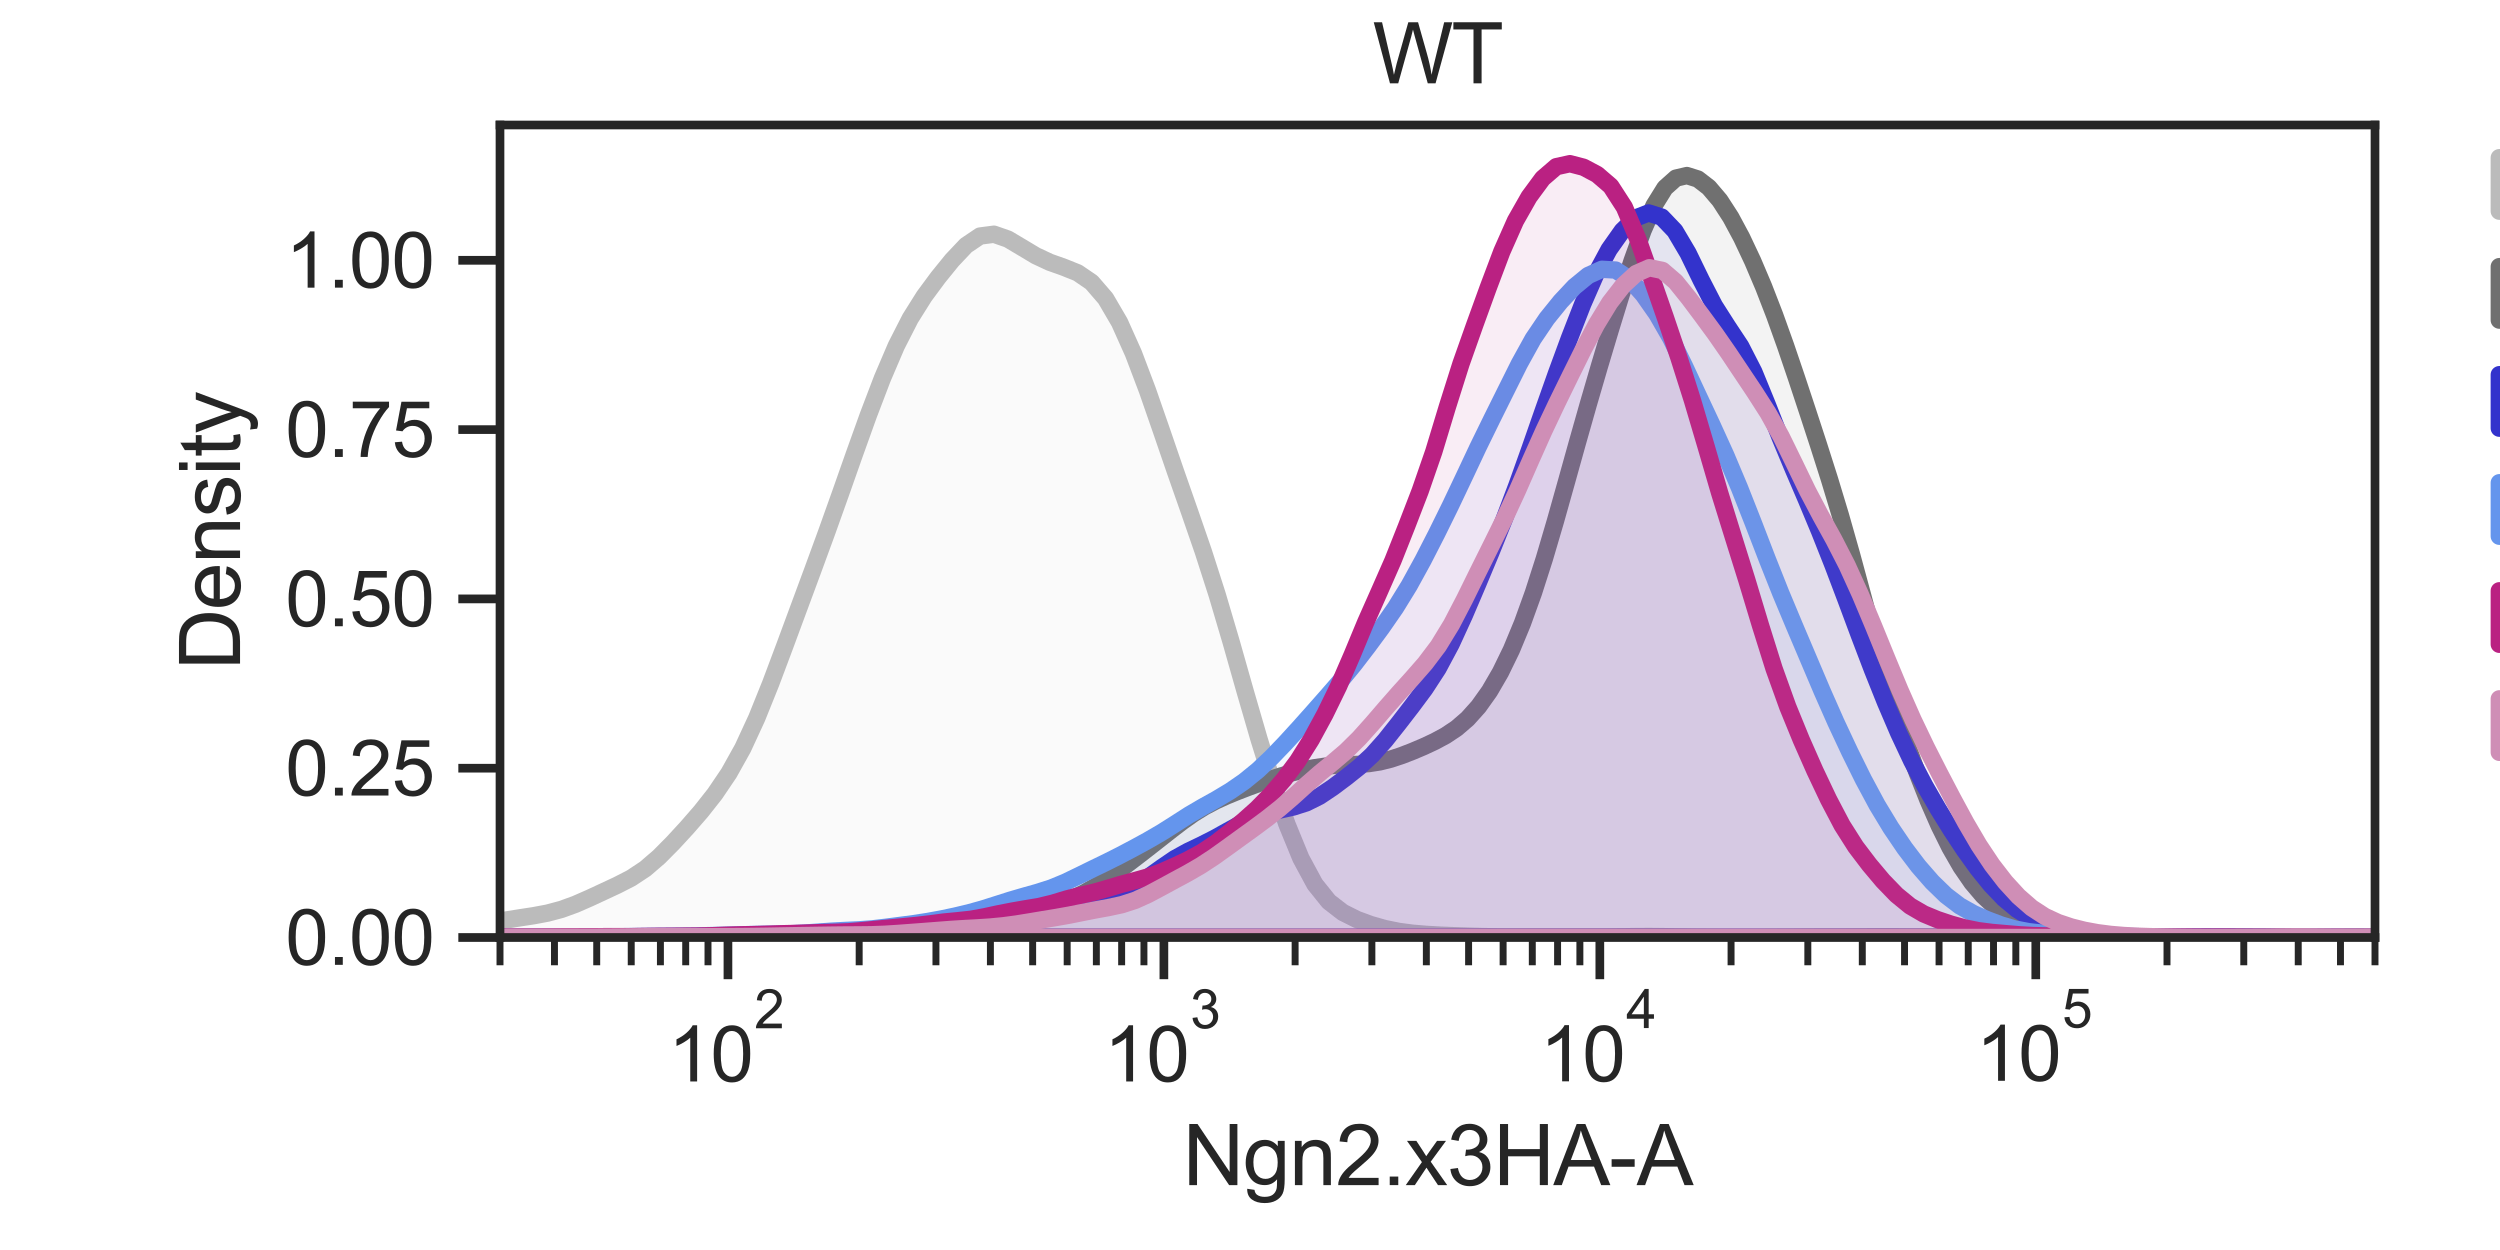 <?xml version="1.0" encoding="utf-8" standalone="no"?>
<!DOCTYPE svg PUBLIC "-//W3C//DTD SVG 1.1//EN"
  "http://www.w3.org/Graphics/SVG/1.1/DTD/svg11.dtd">
<svg xmlns:xlink="http://www.w3.org/1999/xlink" width="360pt" height="180pt" viewBox="0 0 360 180" xmlns="http://www.w3.org/2000/svg" version="1.1">
 <defs>
  <style type="text/css">*{stroke-linejoin: round; stroke-linecap: butt}</style>
 </defs>
 <g id="figure_1">
  <g id="patch_1">
   <path d="M 0 180 
L 360 180 
L 360 0 
L 0 0 
z
" style="fill: #ffffff"/>
  </g>
  <g id="axes_1">
   <g id="patch_2">
    <path d="M 72 135 
L 342 135 
L 342 18 
L 72 18 
z
" style="fill: #ffffff"/>
   </g>
   <g id="matplotlib.axis_1">
    <g id="xtick_1">
     <g id="line2d_1">
      <defs>
       <path id="mdee0b36daf" d="M 0 0 
L 0 6 
" style="stroke: #262626; stroke-width: 1.25"/>
      </defs>
      <g>
       <use xlink:href="#mdee0b36daf" x="104.824" y="135" style="fill: #262626; stroke: #262626; stroke-width: 1.25"/>
      </g>
     </g>
     <g id="text_1">
      <!-- $\mathdefault{10^{2}}$ -->
      <g style="fill: #262626" transform="translate(96.189 155.844) scale(0.11 -0.11)">
       <defs>
        <path id="ArialMT-31" d="M 2384 0 
L 1822 0 
L 1822 3584 
Q 1619 3391 1289 3197 
Q 959 3003 697 2906 
L 697 3450 
Q 1169 3672 1522 3987 
Q 1875 4303 2022 4600 
L 2384 4600 
L 2384 0 
z
" transform="scale(0.016)"/>
        <path id="ArialMT-30" d="M 266 2259 
Q 266 3072 433 3567 
Q 600 4063 929 4331 
Q 1259 4600 1759 4600 
Q 2128 4600 2406 4451 
Q 2684 4303 2865 4023 
Q 3047 3744 3150 3342 
Q 3253 2941 3253 2259 
Q 3253 1453 3087 958 
Q 2922 463 2592 192 
Q 2263 -78 1759 -78 
Q 1097 -78 719 397 
Q 266 969 266 2259 
z
M 844 2259 
Q 844 1131 1108 757 
Q 1372 384 1759 384 
Q 2147 384 2411 759 
Q 2675 1134 2675 2259 
Q 2675 3391 2411 3762 
Q 2147 4134 1753 4134 
Q 1366 4134 1134 3806 
Q 844 3388 844 2259 
z
" transform="scale(0.016)"/>
        <path id="ArialMT-32" d="M 3222 541 
L 3222 0 
L 194 0 
Q 188 203 259 391 
Q 375 700 629 1000 
Q 884 1300 1366 1694 
Q 2113 2306 2375 2664 
Q 2638 3022 2638 3341 
Q 2638 3675 2398 3904 
Q 2159 4134 1775 4134 
Q 1369 4134 1125 3890 
Q 881 3647 878 3216 
L 300 3275 
Q 359 3922 746 4261 
Q 1134 4600 1788 4600 
Q 2447 4600 2831 4234 
Q 3216 3869 3216 3328 
Q 3216 3053 3103 2787 
Q 2991 2522 2730 2228 
Q 2469 1934 1863 1422 
Q 1356 997 1212 845 
Q 1069 694 975 541 
L 3222 541 
z
" transform="scale(0.016)"/>
       </defs>
       <use xlink:href="#ArialMT-31" transform="translate(0 0.994)"/>
       <use xlink:href="#ArialMT-30" transform="translate(55.615 0.994)"/>
       <use xlink:href="#ArialMT-32" transform="translate(112.973 70.688) scale(0.7)"/>
      </g>
     </g>
    </g>
    <g id="xtick_2">
     <g id="line2d_2">
      <g>
       <use xlink:href="#mdee0b36daf" x="167.6" y="135" style="fill: #262626; stroke: #262626; stroke-width: 1.25"/>
      </g>
     </g>
     <g id="text_2">
      <!-- $\mathdefault{10^{3}}$ -->
      <g style="fill: #262626" transform="translate(158.965 155.844) scale(0.11 -0.11)">
       <defs>
        <path id="ArialMT-33" d="M 269 1209 
L 831 1284 
Q 928 806 1161 595 
Q 1394 384 1728 384 
Q 2125 384 2398 659 
Q 2672 934 2672 1341 
Q 2672 1728 2419 1979 
Q 2166 2231 1775 2231 
Q 1616 2231 1378 2169 
L 1441 2663 
Q 1497 2656 1531 2656 
Q 1891 2656 2178 2843 
Q 2466 3031 2466 3422 
Q 2466 3731 2256 3934 
Q 2047 4138 1716 4138 
Q 1388 4138 1169 3931 
Q 950 3725 888 3313 
L 325 3413 
Q 428 3978 793 4289 
Q 1159 4600 1703 4600 
Q 2078 4600 2393 4439 
Q 2709 4278 2876 4000 
Q 3044 3722 3044 3409 
Q 3044 3113 2884 2869 
Q 2725 2625 2413 2481 
Q 2819 2388 3044 2092 
Q 3269 1797 3269 1353 
Q 3269 753 2831 336 
Q 2394 -81 1725 -81 
Q 1122 -81 723 278 
Q 325 638 269 1209 
z
" transform="scale(0.016)"/>
       </defs>
       <use xlink:href="#ArialMT-31" transform="translate(0 0.994)"/>
       <use xlink:href="#ArialMT-30" transform="translate(55.615 0.994)"/>
       <use xlink:href="#ArialMT-33" transform="translate(112.973 70.688) scale(0.7)"/>
      </g>
     </g>
    </g>
    <g id="xtick_3">
     <g id="line2d_3">
      <g>
       <use xlink:href="#mdee0b36daf" x="230.375" y="135" style="fill: #262626; stroke: #262626; stroke-width: 1.25"/>
      </g>
     </g>
     <g id="text_3">
      <!-- $\mathdefault{10^{4}}$ -->
      <g style="fill: #262626" transform="translate(221.74 155.734) scale(0.11 -0.11)">
       <defs>
        <path id="ArialMT-34" d="M 2069 0 
L 2069 1097 
L 81 1097 
L 81 1613 
L 2172 4581 
L 2631 4581 
L 2631 1613 
L 3250 1613 
L 3250 1097 
L 2631 1097 
L 2631 0 
L 2069 0 
z
M 2069 1613 
L 2069 3678 
L 634 1613 
L 2069 1613 
z
" transform="scale(0.016)"/>
       </defs>
       <use xlink:href="#ArialMT-31" transform="translate(0 0.202)"/>
       <use xlink:href="#ArialMT-30" transform="translate(55.615 0.202)"/>
       <use xlink:href="#ArialMT-34" transform="translate(112.973 69.895) scale(0.7)"/>
      </g>
     </g>
    </g>
    <g id="xtick_4">
     <g id="line2d_4">
      <g>
       <use xlink:href="#mdee0b36daf" x="293.151" y="135" style="fill: #262626; stroke: #262626; stroke-width: 1.25"/>
      </g>
     </g>
     <g id="text_4">
      <!-- $\mathdefault{10^{5}}$ -->
      <g style="fill: #262626" transform="translate(284.516 155.734) scale(0.11 -0.11)">
       <defs>
        <path id="ArialMT-35" d="M 266 1200 
L 856 1250 
Q 922 819 1161 601 
Q 1400 384 1738 384 
Q 2144 384 2425 690 
Q 2706 997 2706 1503 
Q 2706 1984 2436 2262 
Q 2166 2541 1728 2541 
Q 1456 2541 1237 2417 
Q 1019 2294 894 2097 
L 366 2166 
L 809 4519 
L 3088 4519 
L 3088 3981 
L 1259 3981 
L 1013 2750 
Q 1425 3038 1878 3038 
Q 2478 3038 2890 2622 
Q 3303 2206 3303 1553 
Q 3303 931 2941 478 
Q 2500 -78 1738 -78 
Q 1113 -78 717 272 
Q 322 622 266 1200 
z
" transform="scale(0.016)"/>
       </defs>
       <use xlink:href="#ArialMT-31" transform="translate(0 0.88)"/>
       <use xlink:href="#ArialMT-30" transform="translate(55.615 0.88)"/>
       <use xlink:href="#ArialMT-35" transform="translate(112.973 70.573) scale(0.7)"/>
      </g>
     </g>
    </g>
    <g id="xtick_5">
     <g id="line2d_5">
      <defs>
       <path id="m76d717ed58" d="M 0 0 
L 0 4 
" style="stroke: #262626"/>
      </defs>
      <g>
       <use xlink:href="#m76d717ed58" x="72" y="135" style="fill: #262626; stroke: #262626"/>
      </g>
     </g>
    </g>
    <g id="xtick_6">
     <g id="line2d_6">
      <g>
       <use xlink:href="#m76d717ed58" x="79.843" y="135" style="fill: #262626; stroke: #262626"/>
      </g>
     </g>
    </g>
    <g id="xtick_7">
     <g id="line2d_7">
      <g>
       <use xlink:href="#m76d717ed58" x="85.927" y="135" style="fill: #262626; stroke: #262626"/>
      </g>
     </g>
    </g>
    <g id="xtick_8">
     <g id="line2d_8">
      <g>
       <use xlink:href="#m76d717ed58" x="90.897" y="135" style="fill: #262626; stroke: #262626"/>
      </g>
     </g>
    </g>
    <g id="xtick_9">
     <g id="line2d_9">
      <g>
       <use xlink:href="#m76d717ed58" x="95.1" y="135" style="fill: #262626; stroke: #262626"/>
      </g>
     </g>
    </g>
    <g id="xtick_10">
     <g id="line2d_10">
      <g>
       <use xlink:href="#m76d717ed58" x="98.74" y="135" style="fill: #262626; stroke: #262626"/>
      </g>
     </g>
    </g>
    <g id="xtick_11">
     <g id="line2d_11">
      <g>
       <use xlink:href="#m76d717ed58" x="101.952" y="135" style="fill: #262626; stroke: #262626"/>
      </g>
     </g>
    </g>
    <g id="xtick_12">
     <g id="line2d_12">
      <g>
       <use xlink:href="#m76d717ed58" x="123.721" y="135" style="fill: #262626; stroke: #262626"/>
      </g>
     </g>
    </g>
    <g id="xtick_13">
     <g id="line2d_13">
      <g>
       <use xlink:href="#m76d717ed58" x="134.776" y="135" style="fill: #262626; stroke: #262626"/>
      </g>
     </g>
    </g>
    <g id="xtick_14">
     <g id="line2d_14">
      <g>
       <use xlink:href="#m76d717ed58" x="142.619" y="135" style="fill: #262626; stroke: #262626"/>
      </g>
     </g>
    </g>
    <g id="xtick_15">
     <g id="line2d_15">
      <g>
       <use xlink:href="#m76d717ed58" x="148.702" y="135" style="fill: #262626; stroke: #262626"/>
      </g>
     </g>
    </g>
    <g id="xtick_16">
     <g id="line2d_16">
      <g>
       <use xlink:href="#m76d717ed58" x="153.673" y="135" style="fill: #262626; stroke: #262626"/>
      </g>
     </g>
    </g>
    <g id="xtick_17">
     <g id="line2d_17">
      <g>
       <use xlink:href="#m76d717ed58" x="157.876" y="135" style="fill: #262626; stroke: #262626"/>
      </g>
     </g>
    </g>
    <g id="xtick_18">
     <g id="line2d_18">
      <g>
       <use xlink:href="#m76d717ed58" x="161.516" y="135" style="fill: #262626; stroke: #262626"/>
      </g>
     </g>
    </g>
    <g id="xtick_19">
     <g id="line2d_19">
      <g>
       <use xlink:href="#m76d717ed58" x="164.727" y="135" style="fill: #262626; stroke: #262626"/>
      </g>
     </g>
    </g>
    <g id="xtick_20">
     <g id="line2d_20">
      <g>
       <use xlink:href="#m76d717ed58" x="186.497" y="135" style="fill: #262626; stroke: #262626"/>
      </g>
     </g>
    </g>
    <g id="xtick_21">
     <g id="line2d_21">
      <g>
       <use xlink:href="#m76d717ed58" x="197.551" y="135" style="fill: #262626; stroke: #262626"/>
      </g>
     </g>
    </g>
    <g id="xtick_22">
     <g id="line2d_22">
      <g>
       <use xlink:href="#m76d717ed58" x="205.394" y="135" style="fill: #262626; stroke: #262626"/>
      </g>
     </g>
    </g>
    <g id="xtick_23">
     <g id="line2d_23">
      <g>
       <use xlink:href="#m76d717ed58" x="211.478" y="135" style="fill: #262626; stroke: #262626"/>
      </g>
     </g>
    </g>
    <g id="xtick_24">
     <g id="line2d_24">
      <g>
       <use xlink:href="#m76d717ed58" x="216.449" y="135" style="fill: #262626; stroke: #262626"/>
      </g>
     </g>
    </g>
    <g id="xtick_25">
     <g id="line2d_25">
      <g>
       <use xlink:href="#m76d717ed58" x="220.651" y="135" style="fill: #262626; stroke: #262626"/>
      </g>
     </g>
    </g>
    <g id="xtick_26">
     <g id="line2d_26">
      <g>
       <use xlink:href="#m76d717ed58" x="224.292" y="135" style="fill: #262626; stroke: #262626"/>
      </g>
     </g>
    </g>
    <g id="xtick_27">
     <g id="line2d_27">
      <g>
       <use xlink:href="#m76d717ed58" x="227.503" y="135" style="fill: #262626; stroke: #262626"/>
      </g>
     </g>
    </g>
    <g id="xtick_28">
     <g id="line2d_28">
      <g>
       <use xlink:href="#m76d717ed58" x="249.273" y="135" style="fill: #262626; stroke: #262626"/>
      </g>
     </g>
    </g>
    <g id="xtick_29">
     <g id="line2d_29">
      <g>
       <use xlink:href="#m76d717ed58" x="260.327" y="135" style="fill: #262626; stroke: #262626"/>
      </g>
     </g>
    </g>
    <g id="xtick_30">
     <g id="line2d_30">
      <g>
       <use xlink:href="#m76d717ed58" x="268.17" y="135" style="fill: #262626; stroke: #262626"/>
      </g>
     </g>
    </g>
    <g id="xtick_31">
     <g id="line2d_31">
      <g>
       <use xlink:href="#m76d717ed58" x="274.254" y="135" style="fill: #262626; stroke: #262626"/>
      </g>
     </g>
    </g>
    <g id="xtick_32">
     <g id="line2d_32">
      <g>
       <use xlink:href="#m76d717ed58" x="279.224" y="135" style="fill: #262626; stroke: #262626"/>
      </g>
     </g>
    </g>
    <g id="xtick_33">
     <g id="line2d_33">
      <g>
       <use xlink:href="#m76d717ed58" x="283.427" y="135" style="fill: #262626; stroke: #262626"/>
      </g>
     </g>
    </g>
    <g id="xtick_34">
     <g id="line2d_34">
      <g>
       <use xlink:href="#m76d717ed58" x="287.067" y="135" style="fill: #262626; stroke: #262626"/>
      </g>
     </g>
    </g>
    <g id="xtick_35">
     <g id="line2d_35">
      <g>
       <use xlink:href="#m76d717ed58" x="290.279" y="135" style="fill: #262626; stroke: #262626"/>
      </g>
     </g>
    </g>
    <g id="xtick_36">
     <g id="line2d_36">
      <g>
       <use xlink:href="#m76d717ed58" x="312.048" y="135" style="fill: #262626; stroke: #262626"/>
      </g>
     </g>
    </g>
    <g id="xtick_37">
     <g id="line2d_37">
      <g>
       <use xlink:href="#m76d717ed58" x="323.103" y="135" style="fill: #262626; stroke: #262626"/>
      </g>
     </g>
    </g>
    <g id="xtick_38">
     <g id="line2d_38">
      <g>
       <use xlink:href="#m76d717ed58" x="330.946" y="135" style="fill: #262626; stroke: #262626"/>
      </g>
     </g>
    </g>
    <g id="xtick_39">
     <g id="line2d_39">
      <g>
       <use xlink:href="#m76d717ed58" x="337.029" y="135" style="fill: #262626; stroke: #262626"/>
      </g>
     </g>
    </g>
    <g id="xtick_40">
     <g id="line2d_40">
      <g>
       <use xlink:href="#m76d717ed58" x="342" y="135" style="fill: #262626; stroke: #262626"/>
      </g>
     </g>
    </g>
    <g id="text_5">
     <!-- Ngn2.x3HA-A -->
     <g style="fill: #262626" transform="translate(170.318 170.655) scale(0.12 -0.12)">
      <defs>
       <path id="ArialMT-4e" d="M 488 0 
L 488 4581 
L 1109 4581 
L 3516 984 
L 3516 4581 
L 4097 4581 
L 4097 0 
L 3475 0 
L 1069 3600 
L 1069 0 
L 488 0 
z
" transform="scale(0.016)"/>
       <path id="ArialMT-67" d="M 319 -275 
L 866 -356 
Q 900 -609 1056 -725 
Q 1266 -881 1628 -881 
Q 2019 -881 2231 -725 
Q 2444 -569 2519 -288 
Q 2563 -116 2559 434 
Q 2191 0 1641 0 
Q 956 0 581 494 
Q 206 988 206 1678 
Q 206 2153 378 2554 
Q 550 2956 876 3175 
Q 1203 3394 1644 3394 
Q 2231 3394 2613 2919 
L 2613 3319 
L 3131 3319 
L 3131 450 
Q 3131 -325 2973 -648 
Q 2816 -972 2473 -1159 
Q 2131 -1347 1631 -1347 
Q 1038 -1347 672 -1080 
Q 306 -813 319 -275 
z
M 784 1719 
Q 784 1066 1043 766 
Q 1303 466 1694 466 
Q 2081 466 2343 764 
Q 2606 1063 2606 1700 
Q 2606 2309 2336 2618 
Q 2066 2928 1684 2928 
Q 1309 2928 1046 2623 
Q 784 2319 784 1719 
z
" transform="scale(0.016)"/>
       <path id="ArialMT-6e" d="M 422 0 
L 422 3319 
L 928 3319 
L 928 2847 
Q 1294 3394 1984 3394 
Q 2284 3394 2536 3286 
Q 2788 3178 2913 3003 
Q 3038 2828 3088 2588 
Q 3119 2431 3119 2041 
L 3119 0 
L 2556 0 
L 2556 2019 
Q 2556 2363 2490 2533 
Q 2425 2703 2258 2804 
Q 2091 2906 1866 2906 
Q 1506 2906 1245 2678 
Q 984 2450 984 1813 
L 984 0 
L 422 0 
z
" transform="scale(0.016)"/>
       <path id="ArialMT-2e" d="M 581 0 
L 581 641 
L 1222 641 
L 1222 0 
L 581 0 
z
" transform="scale(0.016)"/>
       <path id="ArialMT-78" d="M 47 0 
L 1259 1725 
L 138 3319 
L 841 3319 
L 1350 2541 
Q 1494 2319 1581 2169 
Q 1719 2375 1834 2534 
L 2394 3319 
L 3066 3319 
L 1919 1756 
L 3153 0 
L 2463 0 
L 1781 1031 
L 1600 1309 
L 728 0 
L 47 0 
z
" transform="scale(0.016)"/>
       <path id="ArialMT-48" d="M 513 0 
L 513 4581 
L 1119 4581 
L 1119 2700 
L 3500 2700 
L 3500 4581 
L 4106 4581 
L 4106 0 
L 3500 0 
L 3500 2159 
L 1119 2159 
L 1119 0 
L 513 0 
z
" transform="scale(0.016)"/>
       <path id="ArialMT-41" d="M -9 0 
L 1750 4581 
L 2403 4581 
L 4278 0 
L 3588 0 
L 3053 1388 
L 1138 1388 
L 634 0 
L -9 0 
z
M 1313 1881 
L 2866 1881 
L 2388 3150 
Q 2169 3728 2063 4100 
Q 1975 3659 1816 3225 
L 1313 1881 
z
" transform="scale(0.016)"/>
       <path id="ArialMT-2d" d="M 203 1375 
L 203 1941 
L 1931 1941 
L 1931 1375 
L 203 1375 
z
" transform="scale(0.016)"/>
      </defs>
      <use xlink:href="#ArialMT-4e"/>
      <use xlink:href="#ArialMT-67" transform="translate(72.217 0)"/>
      <use xlink:href="#ArialMT-6e" transform="translate(127.832 0)"/>
      <use xlink:href="#ArialMT-32" transform="translate(183.447 0)"/>
      <use xlink:href="#ArialMT-2e" transform="translate(239.062 0)"/>
      <use xlink:href="#ArialMT-78" transform="translate(266.846 0)"/>
      <use xlink:href="#ArialMT-33" transform="translate(316.846 0)"/>
      <use xlink:href="#ArialMT-48" transform="translate(372.461 0)"/>
      <use xlink:href="#ArialMT-41" transform="translate(444.678 0)"/>
      <use xlink:href="#ArialMT-2d" transform="translate(511.377 0)"/>
      <use xlink:href="#ArialMT-41" transform="translate(544.678 0)"/>
     </g>
    </g>
   </g>
   <g id="matplotlib.axis_2">
    <g id="ytick_1">
     <g id="line2d_41">
      <defs>
       <path id="m549e5cddb5" d="M 0 0 
L -6 0 
" style="stroke: #262626; stroke-width: 1.25"/>
      </defs>
      <g>
       <use xlink:href="#m549e5cddb5" x="72" y="135" style="fill: #262626; stroke: #262626; stroke-width: 1.25"/>
      </g>
     </g>
     <g id="text_6">
      <!-- 0.00 -->
      <g style="fill: #262626" transform="translate(41.093 138.937) scale(0.11 -0.11)">
       <use xlink:href="#ArialMT-30"/>
       <use xlink:href="#ArialMT-2e" transform="translate(55.615 0)"/>
       <use xlink:href="#ArialMT-30" transform="translate(83.398 0)"/>
       <use xlink:href="#ArialMT-30" transform="translate(139.014 0)"/>
      </g>
     </g>
    </g>
    <g id="ytick_2">
     <g id="line2d_42">
      <g>
       <use xlink:href="#m549e5cddb5" x="72" y="110.621" style="fill: #262626; stroke: #262626; stroke-width: 1.25"/>
      </g>
     </g>
     <g id="text_7">
      <!-- 0.25 -->
      <g style="fill: #262626" transform="translate(41.093 114.558) scale(0.11 -0.11)">
       <use xlink:href="#ArialMT-30"/>
       <use xlink:href="#ArialMT-2e" transform="translate(55.615 0)"/>
       <use xlink:href="#ArialMT-32" transform="translate(83.398 0)"/>
       <use xlink:href="#ArialMT-35" transform="translate(139.014 0)"/>
      </g>
     </g>
    </g>
    <g id="ytick_3">
     <g id="line2d_43">
      <g>
       <use xlink:href="#m549e5cddb5" x="72" y="86.242" style="fill: #262626; stroke: #262626; stroke-width: 1.25"/>
      </g>
     </g>
     <g id="text_8">
      <!-- 0.50 -->
      <g style="fill: #262626" transform="translate(41.093 90.179) scale(0.11 -0.11)">
       <use xlink:href="#ArialMT-30"/>
       <use xlink:href="#ArialMT-2e" transform="translate(55.615 0)"/>
       <use xlink:href="#ArialMT-35" transform="translate(83.398 0)"/>
       <use xlink:href="#ArialMT-30" transform="translate(139.014 0)"/>
      </g>
     </g>
    </g>
    <g id="ytick_4">
     <g id="line2d_44">
      <g>
       <use xlink:href="#m549e5cddb5" x="72" y="61.863" style="fill: #262626; stroke: #262626; stroke-width: 1.25"/>
      </g>
     </g>
     <g id="text_9">
      <!-- 0.75 -->
      <g style="fill: #262626" transform="translate(41.093 65.8) scale(0.11 -0.11)">
       <defs>
        <path id="ArialMT-37" d="M 303 3981 
L 303 4522 
L 3269 4522 
L 3269 4084 
Q 2831 3619 2401 2847 
Q 1972 2075 1738 1259 
Q 1569 684 1522 0 
L 944 0 
Q 953 541 1156 1306 
Q 1359 2072 1739 2783 
Q 2119 3494 2547 3981 
L 303 3981 
z
" transform="scale(0.016)"/>
       </defs>
       <use xlink:href="#ArialMT-30"/>
       <use xlink:href="#ArialMT-2e" transform="translate(55.615 0)"/>
       <use xlink:href="#ArialMT-37" transform="translate(83.398 0)"/>
       <use xlink:href="#ArialMT-35" transform="translate(139.014 0)"/>
      </g>
     </g>
    </g>
    <g id="ytick_5">
     <g id="line2d_45">
      <g>
       <use xlink:href="#m549e5cddb5" x="72" y="37.484" style="fill: #262626; stroke: #262626; stroke-width: 1.25"/>
      </g>
     </g>
     <g id="text_10">
      <!-- 1.00 -->
      <g style="fill: #262626" transform="translate(41.093 41.421) scale(0.11 -0.11)">
       <use xlink:href="#ArialMT-31"/>
       <use xlink:href="#ArialMT-2e" transform="translate(55.615 0)"/>
       <use xlink:href="#ArialMT-30" transform="translate(83.398 0)"/>
       <use xlink:href="#ArialMT-30" transform="translate(139.014 0)"/>
      </g>
     </g>
    </g>
    <g id="text_11">
     <!-- Density -->
     <g style="fill: #262626" transform="translate(34.567 96.506) rotate(-90) scale(0.12 -0.12)">
      <defs>
       <path id="ArialMT-44" d="M 494 0 
L 494 4581 
L 2072 4581 
Q 2606 4581 2888 4516 
Q 3281 4425 3559 4188 
Q 3922 3881 4101 3404 
Q 4281 2928 4281 2316 
Q 4281 1794 4159 1391 
Q 4038 988 3847 723 
Q 3656 459 3429 307 
Q 3203 156 2883 78 
Q 2563 0 2147 0 
L 494 0 
z
M 1100 541 
L 2078 541 
Q 2531 541 2789 625 
Q 3047 709 3200 863 
Q 3416 1078 3536 1442 
Q 3656 1806 3656 2325 
Q 3656 3044 3420 3430 
Q 3184 3816 2847 3947 
Q 2603 4041 2063 4041 
L 1100 4041 
L 1100 541 
z
" transform="scale(0.016)"/>
       <path id="ArialMT-65" d="M 2694 1069 
L 3275 997 
Q 3138 488 2766 206 
Q 2394 -75 1816 -75 
Q 1088 -75 661 373 
Q 234 822 234 1631 
Q 234 2469 665 2931 
Q 1097 3394 1784 3394 
Q 2450 3394 2872 2941 
Q 3294 2488 3294 1666 
Q 3294 1616 3291 1516 
L 816 1516 
Q 847 969 1125 678 
Q 1403 388 1819 388 
Q 2128 388 2347 550 
Q 2566 713 2694 1069 
z
M 847 1978 
L 2700 1978 
Q 2663 2397 2488 2606 
Q 2219 2931 1791 2931 
Q 1403 2931 1139 2672 
Q 875 2413 847 1978 
z
" transform="scale(0.016)"/>
       <path id="ArialMT-73" d="M 197 991 
L 753 1078 
Q 800 744 1014 566 
Q 1228 388 1613 388 
Q 2000 388 2187 545 
Q 2375 703 2375 916 
Q 2375 1106 2209 1216 
Q 2094 1291 1634 1406 
Q 1016 1563 777 1677 
Q 538 1791 414 1992 
Q 291 2194 291 2438 
Q 291 2659 392 2848 
Q 494 3038 669 3163 
Q 800 3259 1026 3326 
Q 1253 3394 1513 3394 
Q 1903 3394 2198 3281 
Q 2494 3169 2634 2976 
Q 2775 2784 2828 2463 
L 2278 2388 
Q 2241 2644 2061 2787 
Q 1881 2931 1553 2931 
Q 1166 2931 1000 2803 
Q 834 2675 834 2503 
Q 834 2394 903 2306 
Q 972 2216 1119 2156 
Q 1203 2125 1616 2013 
Q 2213 1853 2448 1751 
Q 2684 1650 2818 1456 
Q 2953 1263 2953 975 
Q 2953 694 2789 445 
Q 2625 197 2315 61 
Q 2006 -75 1616 -75 
Q 969 -75 630 194 
Q 291 463 197 991 
z
" transform="scale(0.016)"/>
       <path id="ArialMT-69" d="M 425 3934 
L 425 4581 
L 988 4581 
L 988 3934 
L 425 3934 
z
M 425 0 
L 425 3319 
L 988 3319 
L 988 0 
L 425 0 
z
" transform="scale(0.016)"/>
       <path id="ArialMT-74" d="M 1650 503 
L 1731 6 
Q 1494 -44 1306 -44 
Q 1000 -44 831 53 
Q 663 150 594 308 
Q 525 466 525 972 
L 525 2881 
L 113 2881 
L 113 3319 
L 525 3319 
L 525 4141 
L 1084 4478 
L 1084 3319 
L 1650 3319 
L 1650 2881 
L 1084 2881 
L 1084 941 
Q 1084 700 1114 631 
Q 1144 563 1211 522 
Q 1278 481 1403 481 
Q 1497 481 1650 503 
z
" transform="scale(0.016)"/>
       <path id="ArialMT-79" d="M 397 -1278 
L 334 -750 
Q 519 -800 656 -800 
Q 844 -800 956 -737 
Q 1069 -675 1141 -563 
Q 1194 -478 1313 -144 
Q 1328 -97 1363 -6 
L 103 3319 
L 709 3319 
L 1400 1397 
Q 1534 1031 1641 628 
Q 1738 1016 1872 1384 
L 2581 3319 
L 3144 3319 
L 1881 -56 
Q 1678 -603 1566 -809 
Q 1416 -1088 1222 -1217 
Q 1028 -1347 759 -1347 
Q 597 -1347 397 -1278 
z
" transform="scale(0.016)"/>
      </defs>
      <use xlink:href="#ArialMT-44"/>
      <use xlink:href="#ArialMT-65" transform="translate(72.217 0)"/>
      <use xlink:href="#ArialMT-6e" transform="translate(127.832 0)"/>
      <use xlink:href="#ArialMT-73" transform="translate(183.447 0)"/>
      <use xlink:href="#ArialMT-69" transform="translate(233.447 0)"/>
      <use xlink:href="#ArialMT-74" transform="translate(255.664 0)"/>
      <use xlink:href="#ArialMT-79" transform="translate(283.447 0)"/>
     </g>
    </g>
   </g>
   <g id="FillBetweenPolyCollection_1">
    <path d="M -31.665 134.999 
L -31.665 135 
L -29.656 135 
L -27.647 135 
L -25.638 135 
L -23.629 135 
L -21.62 135 
L -19.61 135 
L -17.601 135 
L -15.592 135 
L -13.583 135 
L -11.574 135 
L -9.565 135 
L -7.555 135 
L -5.546 135 
L -3.537 135 
L -1.528 135 
L 0.481 135 
L 2.49 135 
L 4.5 135 
L 6.509 135 
L 8.518 135 
L 10.527 135 
L 12.536 135 
L 14.545 135 
L 16.555 135 
L 18.564 135 
L 20.573 135 
L 22.582 135 
L 24.591 135 
L 26.6 135 
L 28.61 135 
L 30.619 135 
L 32.628 135 
L 34.637 135 
L 36.646 135 
L 38.655 135 
L 40.665 135 
L 42.674 135 
L 44.683 135 
L 46.692 135 
L 48.701 135 
L 50.71 135 
L 52.719 135 
L 54.729 135 
L 56.738 135 
L 58.747 135 
L 60.756 135 
L 62.765 135 
L 64.774 135 
L 66.784 135 
L 68.793 135 
L 70.802 135 
L 72.811 135 
L 74.82 135 
L 76.829 135 
L 78.839 135 
L 80.848 135 
L 82.857 135 
L 84.866 135 
L 86.875 135 
L 88.884 135 
L 90.894 135 
L 92.903 135 
L 94.912 135 
L 96.921 135 
L 98.93 135 
L 100.939 135 
L 102.949 135 
L 104.958 135 
L 106.967 135 
L 108.976 135 
L 110.985 135 
L 112.994 135 
L 115.004 135 
L 117.013 135 
L 119.022 135 
L 121.031 135 
L 123.04 135 
L 125.049 135 
L 127.059 135 
L 129.068 135 
L 131.077 135 
L 133.086 135 
L 135.095 135 
L 137.104 135 
L 139.113 135 
L 141.123 135 
L 143.132 135 
L 145.141 135 
L 147.15 135 
L 149.159 135 
L 151.168 135 
L 153.178 135 
L 155.187 135 
L 157.196 135 
L 159.205 135 
L 161.214 135 
L 163.223 135 
L 165.233 135 
L 167.242 135 
L 169.251 135 
L 171.26 135 
L 173.269 135 
L 175.278 135 
L 177.288 135 
L 179.297 135 
L 181.306 135 
L 183.315 135 
L 185.324 135 
L 187.333 135 
L 189.343 135 
L 191.352 135 
L 193.361 135 
L 195.37 135 
L 197.379 135 
L 199.388 135 
L 201.398 135 
L 203.407 135 
L 205.416 135 
L 207.425 135 
L 209.434 135 
L 211.443 135 
L 213.453 135 
L 215.462 135 
L 217.471 135 
L 219.48 135 
L 221.489 135 
L 223.498 135 
L 225.507 135 
L 227.517 135 
L 229.526 135 
L 231.535 135 
L 233.544 135 
L 235.553 135 
L 237.562 135 
L 239.572 135 
L 241.581 135 
L 243.59 135 
L 245.599 135 
L 247.608 135 
L 249.617 135 
L 251.627 135 
L 253.636 135 
L 255.645 135 
L 257.654 135 
L 259.663 135 
L 261.672 135 
L 263.682 135 
L 265.691 135 
L 267.7 135 
L 269.709 135 
L 271.718 135 
L 273.727 135 
L 275.737 135 
L 277.746 135 
L 279.755 135 
L 281.764 135 
L 283.773 135 
L 285.782 135 
L 287.792 135 
L 289.801 135 
L 291.81 135 
L 293.819 135 
L 295.828 135 
L 297.837 135 
L 299.847 135 
L 301.856 135 
L 303.865 135 
L 305.874 135 
L 307.883 135 
L 309.892 135 
L 311.902 135 
L 313.911 135 
L 315.92 135 
L 317.929 135 
L 319.938 135 
L 321.947 135 
L 323.956 135 
L 325.966 135 
L 327.975 135 
L 329.984 135 
L 331.993 135 
L 334.002 135 
L 336.011 135 
L 338.021 135 
L 340.03 135 
L 342.039 135 
L 344.048 135 
L 346.057 135 
L 348.066 135 
L 350.076 135 
L 352.085 135 
L 354.094 135 
L 356.103 135 
L 358.112 135 
L 360.121 135 
L 362.131 135 
L 364.14 135 
L 366.149 135 
L 368.158 135 
L 368.158 134.998 
L 368.158 134.998 
L 366.149 134.989 
L 364.14 134.963 
L 362.131 134.908 
L 360.121 134.827 
L 358.112 134.753 
L 356.103 134.728 
L 354.094 134.754 
L 352.085 134.801 
L 350.076 134.843 
L 348.066 134.879 
L 346.057 134.911 
L 344.048 134.933 
L 342.039 134.941 
L 340.03 134.941 
L 338.021 134.949 
L 336.011 134.965 
L 334.002 134.982 
L 331.993 134.993 
L 329.984 134.998 
L 327.975 134.998 
L 325.966 134.995 
L 323.956 134.987 
L 321.947 134.971 
L 319.938 134.954 
L 317.929 134.947 
L 315.92 134.954 
L 313.911 134.97 
L 311.902 134.986 
L 309.892 134.995 
L 307.883 134.999 
L 305.874 135 
L 303.865 135 
L 301.856 135 
L 299.847 135 
L 297.837 135 
L 295.828 135 
L 293.819 135 
L 291.81 135 
L 289.801 134.998 
L 287.792 134.993 
L 285.782 134.982 
L 283.773 134.964 
L 281.764 134.948 
L 279.755 134.941 
L 277.746 134.939 
L 275.737 134.929 
L 273.727 134.909 
L 271.718 134.892 
L 269.709 134.897 
L 267.7 134.918 
L 265.691 134.936 
L 263.682 134.942 
L 261.672 134.942 
L 259.663 134.952 
L 257.654 134.969 
L 255.645 134.985 
L 253.636 134.995 
L 251.627 134.998 
L 249.617 134.998 
L 247.608 134.994 
L 245.599 134.982 
L 243.59 134.956 
L 241.581 134.916 
L 239.572 134.875 
L 237.562 134.854 
L 235.553 134.865 
L 233.544 134.896 
L 231.535 134.925 
L 229.526 134.935 
L 227.517 134.933 
L 225.507 134.928 
L 223.498 134.927 
L 221.489 134.927 
L 219.48 134.93 
L 217.471 134.926 
L 215.462 134.905 
L 213.453 134.863 
L 211.443 134.808 
L 209.434 134.743 
L 207.425 134.663 
L 205.416 134.551 
L 203.407 134.384 
L 201.398 134.117 
L 199.388 133.706 
L 197.379 133.134 
L 195.37 132.394 
L 193.361 131.387 
L 191.352 129.832 
L 189.343 127.33 
L 187.333 123.605 
L 185.324 118.705 
L 183.315 112.904 
L 181.306 106.449 
L 179.297 99.531 
L 177.288 92.457 
L 175.278 85.657 
L 173.269 79.404 
L 171.26 73.589 
L 169.251 67.854 
L 167.242 62.002 
L 165.233 56.22 
L 163.223 50.91 
L 161.214 46.424 
L 159.205 42.984 
L 157.196 40.659 
L 155.187 39.288 
L 153.178 38.48 
L 151.168 37.768 
L 149.159 36.828 
L 147.15 35.624 
L 145.141 34.429 
L 143.132 33.727 
L 141.123 33.989 
L 139.113 35.342 
L 137.104 37.47 
L 135.095 39.945 
L 133.086 42.662 
L 131.077 45.862 
L 129.068 49.8 
L 127.059 54.497 
L 125.049 59.766 
L 123.04 65.365 
L 121.031 71.07 
L 119.022 76.699 
L 117.013 82.186 
L 115.004 87.611 
L 112.994 93.05 
L 110.985 98.404 
L 108.976 103.395 
L 106.967 107.742 
L 104.958 111.344 
L 102.949 114.315 
L 100.939 116.862 
L 98.93 119.172 
L 96.921 121.354 
L 94.912 123.384 
L 92.903 125.112 
L 90.894 126.44 
L 88.884 127.472 
L 86.875 128.408 
L 84.866 129.341 
L 82.857 130.221 
L 80.848 130.952 
L 78.839 131.489 
L 76.829 131.865 
L 74.82 132.173 
L 72.811 132.494 
L 70.802 132.842 
L 68.793 133.178 
L 66.784 133.475 
L 64.774 133.735 
L 62.765 133.957 
L 60.756 134.123 
L 58.747 134.218 
L 56.738 134.265 
L 54.729 134.303 
L 52.719 134.337 
L 50.71 134.349 
L 48.701 134.348 
L 46.692 134.358 
L 44.683 134.382 
L 42.674 134.407 
L 40.665 134.437 
L 38.655 134.501 
L 36.646 134.607 
L 34.637 134.72 
L 32.628 134.793 
L 30.619 134.812 
L 28.61 134.805 
L 26.6 134.811 
L 24.591 134.836 
L 22.582 134.862 
L 20.573 134.87 
L 18.564 134.86 
L 16.555 134.84 
L 14.545 134.802 
L 12.536 134.737 
L 10.527 134.677 
L 8.518 134.677 
L 6.509 134.751 
L 4.5 134.849 
L 2.49 134.915 
L 0.481 134.938 
L -1.528 134.943 
L -3.537 134.951 
L -5.546 134.968 
L -7.555 134.984 
L -9.565 134.994 
L -11.574 134.996 
L -13.583 134.992 
L -15.592 134.98 
L -17.601 134.963 
L -19.61 134.949 
L -21.62 134.948 
L -23.629 134.961 
L -25.638 134.978 
L -27.647 134.991 
L -29.656 134.997 
L -31.665 134.999 
z
" clip-path="url(#pe191c79ca0)" style="fill: #bbbbbb; fill-opacity: 0.08; stroke: #bbbbbb; stroke-width: 2.5"/>
   </g>
   <g id="FillBetweenPolyCollection_2">
    <defs>
     <path id="mddff30c8e8" d="M 55.016 -45 
L 55.016 -45 
L 56.595 -45 
L 58.174 -45 
L 59.753 -45 
L 61.332 -45 
L 62.911 -45 
L 64.49 -45 
L 66.069 -45 
L 67.648 -45 
L 69.227 -45 
L 70.806 -45 
L 72.385 -45 
L 73.964 -45 
L 75.543 -45 
L 77.122 -45 
L 78.701 -45 
L 80.28 -45 
L 81.859 -45 
L 83.438 -45 
L 85.017 -45 
L 86.596 -45 
L 88.175 -45 
L 89.754 -45 
L 91.333 -45 
L 92.912 -45 
L 94.491 -45 
L 96.07 -45 
L 97.648 -45 
L 99.227 -45 
L 100.806 -45 
L 102.385 -45 
L 103.964 -45 
L 105.543 -45 
L 107.122 -45 
L 108.701 -45 
L 110.28 -45 
L 111.859 -45 
L 113.438 -45 
L 115.017 -45 
L 116.596 -45 
L 118.175 -45 
L 119.754 -45 
L 121.333 -45 
L 122.912 -45 
L 124.491 -45 
L 126.07 -45 
L 127.649 -45 
L 129.228 -45 
L 130.807 -45 
L 132.386 -45 
L 133.965 -45 
L 135.544 -45 
L 137.123 -45 
L 138.702 -45 
L 140.281 -45 
L 141.86 -45 
L 143.439 -45 
L 145.018 -45 
L 146.597 -45 
L 148.176 -45 
L 149.755 -45 
L 151.334 -45 
L 152.913 -45 
L 154.492 -45 
L 156.071 -45 
L 157.65 -45 
L 159.229 -45 
L 160.808 -45 
L 162.387 -45 
L 163.966 -45 
L 165.545 -45 
L 167.124 -45 
L 168.703 -45 
L 170.282 -45 
L 171.861 -45 
L 173.44 -45 
L 175.019 -45 
L 176.598 -45 
L 178.177 -45 
L 179.756 -45 
L 181.335 -45 
L 182.914 -45 
L 184.492 -45 
L 186.071 -45 
L 187.65 -45 
L 189.229 -45 
L 190.808 -45 
L 192.387 -45 
L 193.966 -45 
L 195.545 -45 
L 197.124 -45 
L 198.703 -45 
L 200.282 -45 
L 201.861 -45 
L 203.44 -45 
L 205.019 -45 
L 206.598 -45 
L 208.177 -45 
L 209.756 -45 
L 211.335 -45 
L 212.914 -45 
L 214.493 -45 
L 216.072 -45 
L 217.651 -45 
L 219.23 -45 
L 220.809 -45 
L 222.388 -45 
L 223.967 -45 
L 225.546 -45 
L 227.125 -45 
L 228.704 -45 
L 230.283 -45 
L 231.862 -45 
L 233.441 -45 
L 235.02 -45 
L 236.599 -45 
L 238.178 -45 
L 239.757 -45 
L 241.336 -45 
L 242.915 -45 
L 244.494 -45 
L 246.073 -45 
L 247.652 -45 
L 249.231 -45 
L 250.81 -45 
L 252.389 -45 
L 253.968 -45 
L 255.547 -45 
L 257.126 -45 
L 258.705 -45 
L 260.284 -45 
L 261.863 -45 
L 263.442 -45 
L 265.021 -45 
L 266.6 -45 
L 268.179 -45 
L 269.757 -45 
L 271.336 -45 
L 272.915 -45 
L 274.494 -45 
L 276.073 -45 
L 277.652 -45 
L 279.231 -45 
L 280.81 -45 
L 282.389 -45 
L 283.968 -45 
L 285.547 -45 
L 287.126 -45 
L 288.705 -45 
L 290.284 -45 
L 291.863 -45 
L 293.442 -45 
L 295.021 -45 
L 296.6 -45 
L 298.179 -45 
L 299.758 -45 
L 301.337 -45 
L 302.916 -45 
L 304.495 -45 
L 306.074 -45 
L 307.653 -45 
L 309.232 -45 
L 310.811 -45 
L 312.39 -45 
L 313.969 -45 
L 315.548 -45 
L 317.127 -45 
L 318.706 -45 
L 320.285 -45 
L 321.864 -45 
L 323.443 -45 
L 325.022 -45 
L 326.601 -45 
L 328.18 -45 
L 329.759 -45 
L 331.338 -45 
L 332.917 -45 
L 334.496 -45 
L 336.075 -45 
L 337.654 -45 
L 339.233 -45 
L 340.812 -45 
L 342.391 -45 
L 343.97 -45 
L 345.549 -45 
L 347.128 -45 
L 348.707 -45 
L 350.286 -45 
L 351.865 -45 
L 353.444 -45 
L 355.023 -45 
L 356.601 -45 
L 358.18 -45 
L 359.759 -45 
L 361.338 -45 
L 362.917 -45 
L 364.496 -45 
L 366.075 -45 
L 367.654 -45 
L 369.233 -45 
L 369.233 -45.006 
L 369.233 -45.006 
L 367.654 -45.018 
L 366.075 -45.047 
L 364.496 -45.105 
L 362.917 -45.199 
L 361.338 -45.325 
L 359.759 -45.455 
L 358.18 -45.55 
L 356.601 -45.574 
L 355.023 -45.524 
L 353.444 -45.421 
L 351.865 -45.304 
L 350.286 -45.201 
L 348.707 -45.125 
L 347.128 -45.075 
L 345.549 -45.046 
L 343.97 -45.033 
L 342.391 -45.029 
L 340.812 -45.03 
L 339.233 -45.03 
L 337.654 -45.028 
L 336.075 -45.025 
L 334.496 -45.022 
L 332.917 -45.024 
L 331.338 -45.03 
L 329.759 -45.041 
L 328.18 -45.052 
L 326.601 -45.059 
L 325.022 -45.06 
L 323.443 -45.057 
L 321.864 -45.054 
L 320.285 -45.055 
L 318.706 -45.061 
L 317.127 -45.069 
L 315.548 -45.078 
L 313.969 -45.085 
L 312.39 -45.09 
L 310.811 -45.092 
L 309.232 -45.097 
L 307.653 -45.109 
L 306.074 -45.132 
L 304.495 -45.168 
L 302.916 -45.219 
L 301.337 -45.285 
L 299.758 -45.378 
L 298.179 -45.516 
L 296.6 -45.723 
L 295.021 -46.02 
L 293.442 -46.419 
L 291.863 -46.934 
L 290.284 -47.594 
L 288.705 -48.449 
L 287.126 -49.573 
L 285.547 -51.035 
L 283.968 -52.895 
L 282.389 -55.189 
L 280.81 -57.934 
L 279.231 -61.125 
L 277.652 -64.734 
L 276.073 -68.718 
L 274.494 -73.061 
L 272.915 -77.792 
L 271.336 -82.962 
L 269.757 -88.55 
L 268.179 -94.39 
L 266.6 -100.21 
L 265.021 -105.772 
L 263.442 -110.991 
L 261.863 -115.949 
L 260.284 -120.783 
L 258.705 -125.553 
L 257.126 -130.202 
L 255.547 -134.611 
L 253.968 -138.69 
L 252.389 -142.41 
L 250.81 -145.764 
L 249.231 -148.705 
L 247.652 -151.146 
L 246.073 -153.003 
L 244.494 -154.221 
L 242.915 -154.72 
L 241.336 -154.352 
L 239.757 -152.943 
L 238.178 -150.403 
L 236.599 -146.818 
L 235.02 -142.436 
L 233.441 -137.563 
L 231.862 -132.436 
L 230.283 -127.164 
L 228.704 -121.753 
L 227.125 -116.191 
L 225.546 -110.531 
L 223.967 -104.919 
L 222.388 -99.559 
L 220.809 -94.634 
L 219.23 -90.252 
L 217.651 -86.445 
L 216.072 -83.197 
L 214.493 -80.478 
L 212.914 -78.259 
L 211.335 -76.499 
L 209.756 -75.137 
L 208.177 -74.081 
L 206.598 -73.23 
L 205.019 -72.493 
L 203.44 -71.822 
L 201.861 -71.209 
L 200.282 -70.685 
L 198.703 -70.29 
L 197.124 -70.045 
L 195.545 -69.928 
L 193.966 -69.874 
L 192.387 -69.806 
L 190.808 -69.668 
L 189.229 -69.437 
L 187.65 -69.118 
L 186.071 -68.723 
L 184.492 -68.265 
L 182.914 -67.756 
L 181.335 -67.206 
L 179.756 -66.626 
L 178.177 -66.018 
L 176.598 -65.369 
L 175.019 -64.649 
L 173.44 -63.813 
L 171.861 -62.833 
L 170.282 -61.716 
L 168.703 -60.51 
L 167.124 -59.268 
L 165.545 -58.028 
L 163.966 -56.803 
L 162.387 -55.599 
L 160.808 -54.432 
L 159.229 -53.326 
L 157.65 -52.309 
L 156.071 -51.404 
L 154.492 -50.633 
L 152.913 -50 
L 151.334 -49.481 
L 149.755 -49.032 
L 148.176 -48.612 
L 146.597 -48.211 
L 145.018 -47.848 
L 143.439 -47.548 
L 141.86 -47.309 
L 140.281 -47.106 
L 138.702 -46.904 
L 137.123 -46.679 
L 135.544 -46.436 
L 133.965 -46.192 
L 132.386 -45.972 
L 130.807 -45.792 
L 129.228 -45.653 
L 127.649 -45.547 
L 126.07 -45.462 
L 124.491 -45.391 
L 122.912 -45.337 
L 121.333 -45.309 
L 119.754 -45.308 
L 118.175 -45.324 
L 116.596 -45.337 
L 115.017 -45.328 
L 113.438 -45.291 
L 111.859 -45.234 
L 110.28 -45.173 
L 108.701 -45.124 
L 107.122 -45.094 
L 105.543 -45.082 
L 103.964 -45.083 
L 102.385 -45.089 
L 100.806 -45.092 
L 99.227 -45.086 
L 97.648 -45.071 
L 96.07 -45.052 
L 94.491 -45.033 
L 92.912 -45.019 
L 91.333 -45.012 
L 89.754 -45.01 
L 88.175 -45.014 
L 86.596 -45.02 
L 85.017 -45.025 
L 83.438 -45.029 
L 81.859 -45.028 
L 80.28 -45.024 
L 78.701 -45.019 
L 77.122 -45.017 
L 75.543 -45.019 
L 73.964 -45.027 
L 72.385 -45.037 
L 70.806 -45.047 
L 69.227 -45.053 
L 67.648 -45.052 
L 66.069 -45.045 
L 64.49 -45.034 
L 62.911 -45.023 
L 61.332 -45.013 
L 59.753 -45.006 
L 58.174 -45.003 
L 56.595 -45.001 
L 55.016 -45 
z
" style="stroke: #707070; stroke-width: 2.5"/>
    </defs>
    <g clip-path="url(#pe191c79ca0)">
     <use xlink:href="#mddff30c8e8" x="0" y="180" style="fill: #707070; fill-opacity: 0.08; stroke: #707070; stroke-width: 2.5"/>
    </g>
   </g>
   <g id="FillBetweenPolyCollection_3">
    <path d="M -10.869 135 
L -10.869 135 
L -8.974 135 
L -7.079 135 
L -5.184 135 
L -3.289 135 
L -1.394 135 
L 0.501 135 
L 2.397 135 
L 4.292 135 
L 6.187 135 
L 8.082 135 
L 9.977 135 
L 11.872 135 
L 13.767 135 
L 15.662 135 
L 17.558 135 
L 19.453 135 
L 21.348 135 
L 23.243 135 
L 25.138 135 
L 27.033 135 
L 28.928 135 
L 30.823 135 
L 32.718 135 
L 34.614 135 
L 36.509 135 
L 38.404 135 
L 40.299 135 
L 42.194 135 
L 44.089 135 
L 45.984 135 
L 47.879 135 
L 49.775 135 
L 51.67 135 
L 53.565 135 
L 55.46 135 
L 57.355 135 
L 59.25 135 
L 61.145 135 
L 63.04 135 
L 64.935 135 
L 66.831 135 
L 68.726 135 
L 70.621 135 
L 72.516 135 
L 74.411 135 
L 76.306 135 
L 78.201 135 
L 80.096 135 
L 81.992 135 
L 83.887 135 
L 85.782 135 
L 87.677 135 
L 89.572 135 
L 91.467 135 
L 93.362 135 
L 95.257 135 
L 97.153 135 
L 99.048 135 
L 100.943 135 
L 102.838 135 
L 104.733 135 
L 106.628 135 
L 108.523 135 
L 110.418 135 
L 112.313 135 
L 114.209 135 
L 116.104 135 
L 117.999 135 
L 119.894 135 
L 121.789 135 
L 123.684 135 
L 125.579 135 
L 127.474 135 
L 129.37 135 
L 131.265 135 
L 133.16 135 
L 135.055 135 
L 136.95 135 
L 138.845 135 
L 140.74 135 
L 142.635 135 
L 144.53 135 
L 146.426 135 
L 148.321 135 
L 150.216 135 
L 152.111 135 
L 154.006 135 
L 155.901 135 
L 157.796 135 
L 159.691 135 
L 161.587 135 
L 163.482 135 
L 165.377 135 
L 167.272 135 
L 169.167 135 
L 171.062 135 
L 172.957 135 
L 174.852 135 
L 176.747 135 
L 178.643 135 
L 180.538 135 
L 182.433 135 
L 184.328 135 
L 186.223 135 
L 188.118 135 
L 190.013 135 
L 191.908 135 
L 193.804 135 
L 195.699 135 
L 197.594 135 
L 199.489 135 
L 201.384 135 
L 203.279 135 
L 205.174 135 
L 207.069 135 
L 208.964 135 
L 210.86 135 
L 212.755 135 
L 214.65 135 
L 216.545 135 
L 218.44 135 
L 220.335 135 
L 222.23 135 
L 224.125 135 
L 226.021 135 
L 227.916 135 
L 229.811 135 
L 231.706 135 
L 233.601 135 
L 235.496 135 
L 237.391 135 
L 239.286 135 
L 241.181 135 
L 243.077 135 
L 244.972 135 
L 246.867 135 
L 248.762 135 
L 250.657 135 
L 252.552 135 
L 254.447 135 
L 256.342 135 
L 258.238 135 
L 260.133 135 
L 262.028 135 
L 263.923 135 
L 265.818 135 
L 267.713 135 
L 269.608 135 
L 271.503 135 
L 273.399 135 
L 275.294 135 
L 277.189 135 
L 279.084 135 
L 280.979 135 
L 282.874 135 
L 284.769 135 
L 286.664 135 
L 288.559 135 
L 290.455 135 
L 292.35 135 
L 294.245 135 
L 296.14 135 
L 298.035 135 
L 299.93 135 
L 301.825 135 
L 303.72 135 
L 305.616 135 
L 307.511 135 
L 309.406 135 
L 311.301 135 
L 313.196 135 
L 315.091 135 
L 316.986 135 
L 318.881 135 
L 320.776 135 
L 322.672 135 
L 324.567 135 
L 326.462 135 
L 328.357 135 
L 330.252 135 
L 332.147 135 
L 334.042 135 
L 335.937 135 
L 337.833 135 
L 339.728 135 
L 341.623 135 
L 343.518 135 
L 345.413 135 
L 347.308 135 
L 349.203 135 
L 351.098 135 
L 352.993 135 
L 354.889 135 
L 356.784 135 
L 358.679 135 
L 360.574 135 
L 362.469 135 
L 364.364 135 
L 366.259 135 
L 366.259 134.993 
L 366.259 134.993 
L 364.364 134.963 
L 362.469 134.863 
L 360.574 134.664 
L 358.679 134.442 
L 356.784 134.372 
L 354.889 134.518 
L 352.993 134.743 
L 351.098 134.901 
L 349.203 134.968 
L 347.308 134.985 
L 345.413 134.985 
L 343.518 134.982 
L 341.623 134.98 
L 339.728 134.978 
L 337.833 134.975 
L 335.937 134.969 
L 334.042 134.962 
L 332.147 134.957 
L 330.252 134.955 
L 328.357 134.958 
L 326.462 134.962 
L 324.567 134.96 
L 322.672 134.951 
L 320.776 134.937 
L 318.881 134.927 
L 316.986 134.92 
L 315.091 134.918 
L 313.196 134.914 
L 311.301 134.903 
L 309.406 134.889 
L 307.511 134.873 
L 305.616 134.84 
L 303.72 134.761 
L 301.825 134.614 
L 299.93 134.385 
L 298.035 134.057 
L 296.14 133.603 
L 294.245 132.985 
L 292.35 132.133 
L 290.455 130.957 
L 288.559 129.383 
L 286.664 127.397 
L 284.769 125.046 
L 282.874 122.408 
L 280.979 119.542 
L 279.084 116.477 
L 277.189 113.191 
L 275.294 109.575 
L 273.399 105.536 
L 271.503 101.112 
L 269.608 96.376 
L 267.713 91.395 
L 265.818 86.304 
L 263.923 81.3 
L 262.028 76.521 
L 260.133 71.975 
L 258.238 67.555 
L 256.342 63.008 
L 254.447 58.184 
L 252.552 53.556 
L 250.657 49.857 
L 248.762 46.997 
L 246.867 44.022 
L 244.972 40.344 
L 243.077 36.45 
L 241.181 33.244 
L 239.286 31.263 
L 237.391 30.664 
L 235.496 31.403 
L 233.601 33.238 
L 231.706 35.922 
L 229.811 39.443 
L 227.916 43.772 
L 226.021 48.639 
L 224.125 53.795 
L 222.23 59.151 
L 220.335 64.586 
L 218.44 69.897 
L 216.545 74.921 
L 214.65 79.637 
L 212.755 84.171 
L 210.86 88.598 
L 208.964 92.733 
L 207.069 96.278 
L 205.174 99.189 
L 203.279 101.733 
L 201.384 104.189 
L 199.489 106.579 
L 197.594 108.71 
L 195.699 110.467 
L 193.804 111.977 
L 191.908 113.395 
L 190.013 114.662 
L 188.118 115.609 
L 186.223 116.212 
L 184.328 116.633 
L 182.433 117.095 
L 180.538 117.753 
L 178.643 118.642 
L 176.747 119.686 
L 174.852 120.74 
L 172.957 121.699 
L 171.062 122.604 
L 169.167 123.649 
L 167.272 124.94 
L 165.377 126.304 
L 163.482 127.486 
L 161.587 128.425 
L 159.691 129.236 
L 157.796 130.003 
L 155.901 130.693 
L 154.006 131.237 
L 152.111 131.659 
L 150.216 132.051 
L 148.321 132.452 
L 146.426 132.816 
L 144.53 133.096 
L 142.635 133.288 
L 140.74 133.43 
L 138.845 133.591 
L 136.95 133.796 
L 135.055 133.992 
L 133.16 134.123 
L 131.265 134.193 
L 129.37 134.237 
L 127.474 134.29 
L 125.579 134.373 
L 123.684 134.476 
L 121.789 134.572 
L 119.894 134.642 
L 117.999 134.692 
L 116.104 134.728 
L 114.209 134.746 
L 112.313 134.75 
L 110.418 134.763 
L 108.523 134.791 
L 106.628 134.818 
L 104.733 134.837 
L 102.838 134.856 
L 100.943 134.878 
L 99.048 134.902 
L 97.153 134.921 
L 95.257 134.934 
L 93.362 134.941 
L 91.467 134.945 
L 89.572 134.95 
L 87.677 134.957 
L 85.782 134.961 
L 83.887 134.96 
L 81.992 134.957 
L 80.096 134.954 
L 78.201 134.95 
L 76.306 134.949 
L 74.411 134.953 
L 72.516 134.964 
L 70.621 134.974 
L 68.726 134.981 
L 66.831 134.987 
L 64.935 134.993 
L 63.04 134.997 
L 61.145 134.999 
L 59.25 134.998 
L 57.355 134.995 
L 55.46 134.991 
L 53.565 134.988 
L 51.67 134.989 
L 49.775 134.993 
L 47.879 134.997 
L 45.984 134.998 
L 44.089 134.997 
L 42.194 134.992 
L 40.299 134.988 
L 38.404 134.985 
L 36.509 134.982 
L 34.614 134.978 
L 32.718 134.975 
L 30.823 134.978 
L 28.928 134.987 
L 27.033 134.995 
L 25.138 134.999 
L 23.243 135 
L 21.348 135 
L 19.453 135 
L 17.558 135 
L 15.662 134.999 
L 13.767 134.996 
L 11.872 134.992 
L 9.977 134.988 
L 8.082 134.989 
L 6.187 134.992 
L 4.292 134.995 
L 2.397 134.995 
L 0.501 134.991 
L -1.394 134.988 
L -3.289 134.989 
L -5.184 134.993 
L -7.079 134.997 
L -8.974 134.999 
L -10.869 135 
z
" clip-path="url(#pe191c79ca0)" style="fill: #3333cc; fill-opacity: 0.08; stroke: #3333cc; stroke-width: 2.5"/>
   </g>
   <g id="FillBetweenPolyCollection_4">
    <path d="M -28.952 135 
L -28.952 135 
L -26.97 135 
L -24.988 135 
L -23.006 135 
L -21.024 135 
L -19.043 135 
L -17.061 135 
L -15.079 135 
L -13.097 135 
L -11.115 135 
L -9.133 135 
L -7.151 135 
L -5.169 135 
L -3.187 135 
L -1.206 135 
L 0.776 135 
L 2.758 135 
L 4.74 135 
L 6.722 135 
L 8.704 135 
L 10.686 135 
L 12.668 135 
L 14.65 135 
L 16.632 135 
L 18.613 135 
L 20.595 135 
L 22.577 135 
L 24.559 135 
L 26.541 135 
L 28.523 135 
L 30.505 135 
L 32.487 135 
L 34.469 135 
L 36.45 135 
L 38.432 135 
L 40.414 135 
L 42.396 135 
L 44.378 135 
L 46.36 135 
L 48.342 135 
L 50.324 135 
L 52.306 135 
L 54.287 135 
L 56.269 135 
L 58.251 135 
L 60.233 135 
L 62.215 135 
L 64.197 135 
L 66.179 135 
L 68.161 135 
L 70.143 135 
L 72.125 135 
L 74.106 135 
L 76.088 135 
L 78.07 135 
L 80.052 135 
L 82.034 135 
L 84.016 135 
L 85.998 135 
L 87.98 135 
L 89.962 135 
L 91.943 135 
L 93.925 135 
L 95.907 135 
L 97.889 135 
L 99.871 135 
L 101.853 135 
L 103.835 135 
L 105.817 135 
L 107.799 135 
L 109.78 135 
L 111.762 135 
L 113.744 135 
L 115.726 135 
L 117.708 135 
L 119.69 135 
L 121.672 135 
L 123.654 135 
L 125.636 135 
L 127.618 135 
L 129.599 135 
L 131.581 135 
L 133.563 135 
L 135.545 135 
L 137.527 135 
L 139.509 135 
L 141.491 135 
L 143.473 135 
L 145.455 135 
L 147.436 135 
L 149.418 135 
L 151.4 135 
L 153.382 135 
L 155.364 135 
L 157.346 135 
L 159.328 135 
L 161.31 135 
L 163.292 135 
L 165.274 135 
L 167.255 135 
L 169.237 135 
L 171.219 135 
L 173.201 135 
L 175.183 135 
L 177.165 135 
L 179.147 135 
L 181.129 135 
L 183.111 135 
L 185.092 135 
L 187.074 135 
L 189.056 135 
L 191.038 135 
L 193.02 135 
L 195.002 135 
L 196.984 135 
L 198.966 135 
L 200.948 135 
L 202.929 135 
L 204.911 135 
L 206.893 135 
L 208.875 135 
L 210.857 135 
L 212.839 135 
L 214.821 135 
L 216.803 135 
L 218.785 135 
L 220.767 135 
L 222.748 135 
L 224.73 135 
L 226.712 135 
L 228.694 135 
L 230.676 135 
L 232.658 135 
L 234.64 135 
L 236.622 135 
L 238.604 135 
L 240.585 135 
L 242.567 135 
L 244.549 135 
L 246.531 135 
L 248.513 135 
L 250.495 135 
L 252.477 135 
L 254.459 135 
L 256.441 135 
L 258.423 135 
L 260.404 135 
L 262.386 135 
L 264.368 135 
L 266.35 135 
L 268.332 135 
L 270.314 135 
L 272.296 135 
L 274.278 135 
L 276.26 135 
L 278.241 135 
L 280.223 135 
L 282.205 135 
L 284.187 135 
L 286.169 135 
L 288.151 135 
L 290.133 135 
L 292.115 135 
L 294.097 135 
L 296.078 135 
L 298.06 135 
L 300.042 135 
L 302.024 135 
L 304.006 135 
L 305.988 135 
L 307.97 135 
L 309.952 135 
L 311.934 135 
L 313.916 135 
L 315.897 135 
L 317.879 135 
L 319.861 135 
L 321.843 135 
L 323.825 135 
L 325.807 135 
L 327.789 135 
L 329.771 135 
L 331.753 135 
L 333.734 135 
L 335.716 135 
L 337.698 135 
L 339.68 135 
L 341.662 135 
L 343.644 135 
L 345.626 135 
L 347.608 135 
L 349.59 135 
L 351.572 135 
L 353.553 135 
L 355.535 135 
L 357.517 135 
L 359.499 135 
L 361.481 135 
L 363.463 135 
L 365.445 135 
L 365.445 134.994 
L 365.445 134.994 
L 363.463 134.961 
L 361.481 134.843 
L 359.499 134.628 
L 357.517 134.474 
L 355.535 134.554 
L 353.553 134.766 
L 351.572 134.91 
L 349.59 134.957 
L 347.608 134.967 
L 345.626 134.973 
L 343.644 134.979 
L 341.662 134.985 
L 339.68 134.987 
L 337.698 134.985 
L 335.716 134.979 
L 333.734 134.972 
L 331.753 134.966 
L 329.771 134.964 
L 327.789 134.968 
L 325.807 134.977 
L 323.825 134.986 
L 321.843 134.987 
L 319.861 134.98 
L 317.879 134.967 
L 315.897 134.953 
L 313.916 134.94 
L 311.934 134.929 
L 309.952 134.918 
L 307.97 134.903 
L 305.988 134.881 
L 304.006 134.853 
L 302.024 134.825 
L 300.042 134.777 
L 298.06 134.68 
L 296.078 134.544 
L 294.097 134.383 
L 292.115 134.158 
L 290.133 133.779 
L 288.151 133.194 
L 286.169 132.444 
L 284.187 131.565 
L 282.205 130.45 
L 280.223 128.938 
L 278.241 127.016 
L 276.26 124.744 
L 274.278 122.134 
L 272.296 119.21 
L 270.314 115.935 
L 268.332 112.248 
L 266.35 108.237 
L 264.368 104.003 
L 262.386 99.515 
L 260.404 94.848 
L 258.423 90.186 
L 256.441 85.447 
L 254.459 80.456 
L 252.477 75.311 
L 250.495 70.276 
L 248.513 65.571 
L 246.531 61.214 
L 244.549 56.99 
L 242.567 52.735 
L 240.585 48.691 
L 238.604 45.242 
L 236.622 42.417 
L 234.64 40.188 
L 232.658 38.889 
L 230.676 38.774 
L 228.694 39.67 
L 226.712 41.295 
L 224.73 43.413 
L 222.748 45.865 
L 220.767 48.796 
L 218.785 52.383 
L 216.803 56.357 
L 214.821 60.348 
L 212.839 64.402 
L 210.857 68.616 
L 208.875 72.797 
L 206.893 76.821 
L 204.911 80.691 
L 202.929 84.302 
L 200.948 87.521 
L 198.966 90.381 
L 196.984 93.068 
L 195.002 95.653 
L 193.02 98.07 
L 191.038 100.355 
L 189.056 102.599 
L 187.074 104.82 
L 185.092 106.989 
L 183.111 109.052 
L 181.129 110.927 
L 179.147 112.539 
L 177.165 113.904 
L 175.183 115.093 
L 173.201 116.193 
L 171.219 117.355 
L 169.237 118.629 
L 167.255 119.882 
L 165.274 121.033 
L 163.292 122.116 
L 161.31 123.161 
L 159.328 124.158 
L 157.346 125.118 
L 155.364 126.092 
L 153.382 127.048 
L 151.4 127.864 
L 149.418 128.5 
L 147.436 129.056 
L 145.455 129.636 
L 143.473 130.269 
L 141.491 130.896 
L 139.509 131.446 
L 137.527 131.918 
L 135.545 132.334 
L 133.563 132.696 
L 131.581 132.999 
L 129.599 133.261 
L 127.618 133.519 
L 125.636 133.75 
L 123.654 133.897 
L 121.672 133.984 
L 119.69 134.09 
L 117.708 134.231 
L 115.726 134.367 
L 113.744 134.463 
L 111.762 134.513 
L 109.78 134.539 
L 107.799 134.581 
L 105.817 134.639 
L 103.835 134.691 
L 101.853 134.732 
L 99.871 134.768 
L 97.889 134.792 
L 95.907 134.808 
L 93.925 134.827 
L 91.943 134.852 
L 89.962 134.876 
L 87.98 134.891 
L 85.998 134.894 
L 84.016 134.888 
L 82.034 134.888 
L 80.052 134.903 
L 78.07 134.926 
L 76.088 134.942 
L 74.106 134.944 
L 72.125 134.943 
L 70.143 134.953 
L 68.161 134.968 
L 66.179 134.982 
L 64.197 134.989 
L 62.215 134.993 
L 60.233 134.992 
L 58.251 134.988 
L 56.269 134.983 
L 54.287 134.978 
L 52.306 134.975 
L 50.324 134.979 
L 48.342 134.985 
L 46.36 134.99 
L 44.378 134.995 
L 42.396 134.998 
L 40.414 135 
L 38.432 135 
L 36.45 135 
L 34.469 134.999 
L 32.487 134.994 
L 30.505 134.986 
L 28.523 134.978 
L 26.541 134.977 
L 24.559 134.98 
L 22.577 134.985 
L 20.595 134.991 
L 18.613 134.997 
L 16.632 134.999 
L 14.65 134.999 
L 12.668 134.997 
L 10.686 134.994 
L 8.704 134.994 
L 6.722 134.996 
L 4.74 134.998 
L 2.758 135 
L 0.776 135 
L -1.206 135 
L -3.187 135 
L -5.169 135 
L -7.151 135 
L -9.133 135 
L -11.115 135 
L -13.097 135 
L -15.079 134.999 
L -17.061 134.997 
L -19.043 134.995 
L -21.024 134.993 
L -23.006 134.995 
L -24.988 134.998 
L -26.97 135 
L -28.952 135 
z
" clip-path="url(#pe191c79ca0)" style="fill: #6495ed; fill-opacity: 0.08; stroke: #6495ed; stroke-width: 2.5"/>
   </g>
   <g id="FillBetweenPolyCollection_5">
    <path d="M -26.772 135 
L -26.772 135 
L -24.812 135 
L -22.852 135 
L -20.892 135 
L -18.932 135 
L -16.972 135 
L -15.012 135 
L -13.052 135 
L -11.092 135 
L -9.132 135 
L -7.172 135 
L -5.212 135 
L -3.252 135 
L -1.292 135 
L 0.668 135 
L 2.628 135 
L 4.588 135 
L 6.548 135 
L 8.508 135 
L 10.468 135 
L 12.428 135 
L 14.388 135 
L 16.348 135 
L 18.308 135 
L 20.268 135 
L 22.228 135 
L 24.188 135 
L 26.148 135 
L 28.108 135 
L 30.068 135 
L 32.028 135 
L 33.988 135 
L 35.948 135 
L 37.908 135 
L 39.868 135 
L 41.828 135 
L 43.788 135 
L 45.748 135 
L 47.708 135 
L 49.668 135 
L 51.628 135 
L 53.588 135 
L 55.548 135 
L 57.508 135 
L 59.468 135 
L 61.427 135 
L 63.387 135 
L 65.347 135 
L 67.307 135 
L 69.267 135 
L 71.227 135 
L 73.187 135 
L 75.147 135 
L 77.107 135 
L 79.067 135 
L 81.027 135 
L 82.987 135 
L 84.947 135 
L 86.907 135 
L 88.867 135 
L 90.827 135 
L 92.787 135 
L 94.747 135 
L 96.707 135 
L 98.667 135 
L 100.627 135 
L 102.587 135 
L 104.547 135 
L 106.507 135 
L 108.467 135 
L 110.427 135 
L 112.387 135 
L 114.347 135 
L 116.307 135 
L 118.267 135 
L 120.227 135 
L 122.187 135 
L 124.147 135 
L 126.107 135 
L 128.067 135 
L 130.027 135 
L 131.987 135 
L 133.947 135 
L 135.907 135 
L 137.867 135 
L 139.827 135 
L 141.787 135 
L 143.747 135 
L 145.707 135 
L 147.667 135 
L 149.627 135 
L 151.587 135 
L 153.547 135 
L 155.506 135 
L 157.466 135 
L 159.426 135 
L 161.386 135 
L 163.346 135 
L 165.306 135 
L 167.266 135 
L 169.226 135 
L 171.186 135 
L 173.146 135 
L 175.106 135 
L 177.066 135 
L 179.026 135 
L 180.986 135 
L 182.946 135 
L 184.906 135 
L 186.866 135 
L 188.826 135 
L 190.786 135 
L 192.746 135 
L 194.706 135 
L 196.666 135 
L 198.626 135 
L 200.586 135 
L 202.546 135 
L 204.506 135 
L 206.466 135 
L 208.426 135 
L 210.386 135 
L 212.346 135 
L 214.306 135 
L 216.266 135 
L 218.226 135 
L 220.186 135 
L 222.146 135 
L 224.106 135 
L 226.066 135 
L 228.026 135 
L 229.986 135 
L 231.946 135 
L 233.906 135 
L 235.866 135 
L 237.826 135 
L 239.786 135 
L 241.746 135 
L 243.706 135 
L 245.666 135 
L 247.626 135 
L 249.585 135 
L 251.545 135 
L 253.505 135 
L 255.465 135 
L 257.425 135 
L 259.385 135 
L 261.345 135 
L 263.305 135 
L 265.265 135 
L 267.225 135 
L 269.185 135 
L 271.145 135 
L 273.105 135 
L 275.065 135 
L 277.025 135 
L 278.985 135 
L 280.945 135 
L 282.905 135 
L 284.865 135 
L 286.825 135 
L 288.785 135 
L 290.745 135 
L 292.705 135 
L 294.665 135 
L 296.625 135 
L 298.585 135 
L 300.545 135 
L 302.505 135 
L 304.465 135 
L 306.425 135 
L 308.385 135 
L 310.345 135 
L 312.305 135 
L 314.265 135 
L 316.225 135 
L 318.185 135 
L 320.145 135 
L 322.105 135 
L 324.065 135 
L 326.025 135 
L 327.985 135 
L 329.945 135 
L 331.905 135 
L 333.865 135 
L 335.825 135 
L 337.785 135 
L 339.745 135 
L 341.705 135 
L 343.664 135 
L 345.624 135 
L 347.584 135 
L 349.544 135 
L 351.504 135 
L 353.464 135 
L 355.424 135 
L 357.384 135 
L 359.344 135 
L 361.304 135 
L 363.264 135 
L 363.264 134.994 
L 363.264 134.994 
L 361.304 134.927 
L 359.344 134.671 
L 357.384 134.421 
L 355.424 134.59 
L 353.464 134.858 
L 351.504 134.952 
L 349.544 134.97 
L 347.584 134.967 
L 345.624 134.961 
L 343.664 134.961 
L 341.705 134.965 
L 339.745 134.97 
L 337.785 134.972 
L 335.825 134.968 
L 333.865 134.969 
L 331.905 134.963 
L 329.945 134.951 
L 327.985 134.951 
L 326.025 134.96 
L 324.065 134.962 
L 322.105 134.948 
L 320.145 134.939 
L 318.185 134.943 
L 316.225 134.938 
L 314.265 134.926 
L 312.305 134.933 
L 310.345 134.942 
L 308.385 134.929 
L 306.425 134.922 
L 304.465 134.93 
L 302.505 134.934 
L 300.545 134.912 
L 298.585 134.864 
L 296.625 134.814 
L 294.665 134.769 
L 292.705 134.714 
L 290.745 134.603 
L 288.785 134.439 
L 286.825 134.265 
L 284.865 134.015 
L 282.905 133.617 
L 280.945 133.077 
L 278.985 132.421 
L 277.025 131.609 
L 275.065 130.469 
L 273.105 128.869 
L 271.145 126.844 
L 269.185 124.511 
L 267.225 121.933 
L 265.265 118.845 
L 263.305 115.113 
L 261.345 110.977 
L 259.385 106.542 
L 257.425 101.744 
L 255.465 96.288 
L 253.505 90.041 
L 251.545 83.541 
L 249.585 77.278 
L 247.626 70.967 
L 245.666 64.252 
L 243.706 57.635 
L 241.746 51.455 
L 239.786 45.652 
L 237.826 40.03 
L 235.866 34.467 
L 233.906 29.837 
L 231.946 26.804 
L 229.986 25.122 
L 228.026 24.082 
L 226.066 23.571 
L 224.106 24.002 
L 222.146 25.692 
L 220.186 28.349 
L 218.226 31.801 
L 216.266 36.221 
L 214.306 41.423 
L 212.346 46.829 
L 210.386 52.367 
L 208.426 58.568 
L 206.466 65.034 
L 204.506 70.699 
L 202.546 75.784 
L 200.586 80.725 
L 198.626 85.182 
L 196.666 89.598 
L 194.706 94.322 
L 192.746 98.844 
L 190.786 102.86 
L 188.826 106.471 
L 186.866 109.586 
L 184.906 112.215 
L 182.946 114.48 
L 180.986 116.476 
L 179.026 118.223 
L 177.066 119.836 
L 175.106 121.37 
L 173.146 122.682 
L 171.186 123.753 
L 169.226 124.684 
L 167.266 125.548 
L 165.306 126.283 
L 163.346 126.834 
L 161.386 127.36 
L 159.426 127.945 
L 157.466 128.5 
L 155.506 128.959 
L 153.547 129.468 
L 151.587 130.063 
L 149.627 130.539 
L 147.667 130.864 
L 145.707 131.206 
L 143.747 131.592 
L 141.787 132.017 
L 139.827 132.375 
L 137.867 132.585 
L 135.907 132.773 
L 133.947 133.03 
L 131.987 133.258 
L 130.027 133.448 
L 128.067 133.636 
L 126.107 133.821 
L 124.147 134.014 
L 122.187 134.176 
L 120.227 134.248 
L 118.267 134.29 
L 116.307 134.353 
L 114.347 134.415 
L 112.387 134.463 
L 110.427 134.525 
L 108.467 134.58 
L 106.507 134.617 
L 104.547 134.67 
L 102.587 134.739 
L 100.627 134.781 
L 98.667 134.798 
L 96.707 134.815 
L 94.747 134.826 
L 92.787 134.842 
L 90.827 134.871 
L 88.867 134.877 
L 86.907 134.877 
L 84.947 134.887 
L 82.987 134.888 
L 81.027 134.894 
L 79.067 134.912 
L 77.107 134.919 
L 75.147 134.921 
L 73.187 134.93 
L 71.227 134.943 
L 69.267 134.952 
L 67.307 134.953 
L 65.347 134.948 
L 63.387 134.946 
L 61.427 134.95 
L 59.468 134.961 
L 57.508 134.973 
L 55.548 134.977 
L 53.588 134.979 
L 51.628 134.983 
L 49.668 134.985 
L 47.708 134.984 
L 45.748 134.978 
L 43.788 134.972 
L 41.828 134.975 
L 39.868 134.987 
L 37.908 134.99 
L 35.948 134.985 
L 33.988 134.982 
L 32.028 134.981 
L 30.068 134.985 
L 28.108 134.986 
L 26.148 134.99 
L 24.188 134.992 
L 22.228 134.993 
L 20.268 134.996 
L 18.308 134.996 
L 16.348 134.996 
L 14.388 134.998 
L 12.428 134.994 
L 10.468 134.984 
L 8.508 134.982 
L 6.548 134.992 
L 4.588 134.999 
L 2.628 134.999 
L 0.668 134.995 
L -1.292 134.989 
L -3.252 134.991 
L -5.212 134.997 
L -7.172 135 
L -9.132 135 
L -11.092 135 
L -13.052 135 
L -15.012 135 
L -16.972 134.997 
L -18.932 134.99 
L -20.892 134.985 
L -22.852 134.991 
L -24.812 134.998 
L -26.772 135 
z
" clip-path="url(#pe191c79ca0)" style="fill: #ba2182; fill-opacity: 0.08; stroke: #ba2182; stroke-width: 2.5"/>
   </g>
   <g id="FillBetweenPolyCollection_6">
    <path d="M -11.214 135 
L -11.214 135 
L -9.316 135 
L -7.417 135 
L -5.519 135 
L -3.62 135 
L -1.721 135 
L 0.177 135 
L 2.076 135 
L 3.974 135 
L 5.873 135 
L 7.772 135 
L 9.67 135 
L 11.569 135 
L 13.467 135 
L 15.366 135 
L 17.264 135 
L 19.163 135 
L 21.062 135 
L 22.96 135 
L 24.859 135 
L 26.757 135 
L 28.656 135 
L 30.555 135 
L 32.453 135 
L 34.352 135 
L 36.25 135 
L 38.149 135 
L 40.047 135 
L 41.946 135 
L 43.845 135 
L 45.743 135 
L 47.642 135 
L 49.54 135 
L 51.439 135 
L 53.338 135 
L 55.236 135 
L 57.135 135 
L 59.033 135 
L 60.932 135 
L 62.831 135 
L 64.729 135 
L 66.628 135 
L 68.526 135 
L 70.425 135 
L 72.323 135 
L 74.222 135 
L 76.121 135 
L 78.019 135 
L 79.918 135 
L 81.816 135 
L 83.715 135 
L 85.614 135 
L 87.512 135 
L 89.411 135 
L 91.309 135 
L 93.208 135 
L 95.107 135 
L 97.005 135 
L 98.904 135 
L 100.802 135 
L 102.701 135 
L 104.599 135 
L 106.498 135 
L 108.397 135 
L 110.295 135 
L 112.194 135 
L 114.092 135 
L 115.991 135 
L 117.89 135 
L 119.788 135 
L 121.687 135 
L 123.585 135 
L 125.484 135 
L 127.382 135 
L 129.281 135 
L 131.18 135 
L 133.078 135 
L 134.977 135 
L 136.875 135 
L 138.774 135 
L 140.673 135 
L 142.571 135 
L 144.47 135 
L 146.368 135 
L 148.267 135 
L 150.166 135 
L 152.064 135 
L 153.963 135 
L 155.861 135 
L 157.76 135 
L 159.658 135 
L 161.557 135 
L 163.456 135 
L 165.354 135 
L 167.253 135 
L 169.151 135 
L 171.05 135 
L 172.949 135 
L 174.847 135 
L 176.746 135 
L 178.644 135 
L 180.543 135 
L 182.442 135 
L 184.34 135 
L 186.239 135 
L 188.137 135 
L 190.036 135 
L 191.934 135 
L 193.833 135 
L 195.732 135 
L 197.63 135 
L 199.529 135 
L 201.427 135 
L 203.326 135 
L 205.225 135 
L 207.123 135 
L 209.022 135 
L 210.92 135 
L 212.819 135 
L 214.717 135 
L 216.616 135 
L 218.515 135 
L 220.413 135 
L 222.312 135 
L 224.21 135 
L 226.109 135 
L 228.008 135 
L 229.906 135 
L 231.805 135 
L 233.703 135 
L 235.602 135 
L 237.501 135 
L 239.399 135 
L 241.298 135 
L 243.196 135 
L 245.095 135 
L 246.993 135 
L 248.892 135 
L 250.791 135 
L 252.689 135 
L 254.588 135 
L 256.486 135 
L 258.385 135 
L 260.284 135 
L 262.182 135 
L 264.081 135 
L 265.979 135 
L 267.878 135 
L 269.777 135 
L 271.675 135 
L 273.574 135 
L 275.472 135 
L 277.371 135 
L 279.269 135 
L 281.168 135 
L 283.067 135 
L 284.965 135 
L 286.864 135 
L 288.762 135 
L 290.661 135 
L 292.56 135 
L 294.458 135 
L 296.357 135 
L 298.255 135 
L 300.154 135 
L 302.052 135 
L 303.951 135 
L 305.85 135 
L 307.748 135 
L 309.647 135 
L 311.545 135 
L 313.444 135 
L 315.343 135 
L 317.241 135 
L 319.14 135 
L 321.038 135 
L 322.937 135 
L 324.836 135 
L 326.734 135 
L 328.633 135 
L 330.531 135 
L 332.43 135 
L 334.328 135 
L 336.227 135 
L 338.126 135 
L 340.024 135 
L 341.923 135 
L 343.821 135 
L 345.72 135 
L 347.619 135 
L 349.517 135 
L 351.416 135 
L 353.314 135 
L 355.213 135 
L 357.112 135 
L 359.01 135 
L 360.909 135 
L 362.807 135 
L 364.706 135 
L 366.604 135 
L 366.604 134.991 
L 366.604 134.991 
L 364.706 134.954 
L 362.807 134.835 
L 360.909 134.593 
L 359.01 134.306 
L 357.112 134.177 
L 355.213 134.316 
L 353.314 134.587 
L 351.416 134.795 
L 349.517 134.888 
L 347.619 134.915 
L 345.72 134.926 
L 343.821 134.935 
L 341.923 134.942 
L 340.024 134.945 
L 338.126 134.946 
L 336.227 134.94 
L 334.328 134.922 
L 332.43 134.903 
L 330.531 134.9 
L 328.633 134.92 
L 326.734 134.949 
L 324.836 134.971 
L 322.937 134.981 
L 321.038 134.984 
L 319.14 134.986 
L 317.241 134.984 
L 315.343 134.971 
L 313.444 134.946 
L 311.545 134.913 
L 309.647 134.873 
L 307.748 134.812 
L 305.85 134.712 
L 303.951 134.553 
L 302.052 134.309 
L 300.154 133.958 
L 298.255 133.481 
L 296.357 132.846 
L 294.458 131.966 
L 292.56 130.731 
L 290.661 129.075 
L 288.762 127.005 
L 286.864 124.552 
L 284.965 121.701 
L 283.067 118.46 
L 281.168 114.951 
L 279.269 111.325 
L 277.371 107.595 
L 275.472 103.633 
L 273.574 99.338 
L 271.675 94.768 
L 269.777 90.114 
L 267.878 85.588 
L 265.979 81.411 
L 264.081 77.71 
L 262.182 74.275 
L 260.284 70.673 
L 258.385 66.747 
L 256.486 62.862 
L 254.588 59.451 
L 252.689 56.483 
L 250.791 53.642 
L 248.892 50.801 
L 246.993 48.066 
L 245.095 45.479 
L 243.196 42.945 
L 241.298 40.585 
L 239.399 38.948 
L 237.501 38.554 
L 235.602 39.391 
L 233.703 41.133 
L 231.805 43.584 
L 229.906 46.693 
L 228.008 50.307 
L 226.109 54.142 
L 224.21 58.026 
L 222.312 62.038 
L 220.413 66.292 
L 218.515 70.627 
L 216.616 74.739 
L 214.717 78.587 
L 212.819 82.397 
L 210.92 86.257 
L 209.022 89.909 
L 207.123 93.016 
L 205.225 95.529 
L 203.326 97.701 
L 201.427 99.803 
L 199.529 101.964 
L 197.63 104.172 
L 195.732 106.294 
L 193.833 108.168 
L 191.934 109.787 
L 190.036 111.339 
L 188.137 112.996 
L 186.239 114.719 
L 184.34 116.358 
L 182.442 117.862 
L 180.543 119.271 
L 178.644 120.643 
L 176.746 122.02 
L 174.847 123.378 
L 172.949 124.626 
L 171.05 125.727 
L 169.151 126.751 
L 167.253 127.783 
L 165.354 128.793 
L 163.456 129.655 
L 161.557 130.271 
L 159.658 130.682 
L 157.76 131.028 
L 155.861 131.402 
L 153.963 131.782 
L 152.064 132.12 
L 150.166 132.431 
L 148.267 132.751 
L 146.368 133.059 
L 144.47 133.312 
L 142.571 133.494 
L 140.673 133.617 
L 138.774 133.718 
L 136.875 133.839 
L 134.977 133.985 
L 133.078 134.132 
L 131.18 134.275 
L 129.281 134.415 
L 127.382 134.534 
L 125.484 134.603 
L 123.585 134.624 
L 121.687 134.634 
L 119.788 134.655 
L 117.89 134.684 
L 115.991 134.714 
L 114.092 134.745 
L 112.194 134.781 
L 110.295 134.817 
L 108.397 134.845 
L 106.498 134.864 
L 104.599 134.875 
L 102.701 134.876 
L 100.802 134.869 
L 98.904 134.862 
L 97.005 134.861 
L 95.107 134.868 
L 93.208 134.882 
L 91.309 134.902 
L 89.411 134.924 
L 87.512 134.94 
L 85.614 134.946 
L 83.715 134.945 
L 81.816 134.942 
L 79.918 134.942 
L 78.019 134.941 
L 76.121 134.939 
L 74.222 134.94 
L 72.323 134.946 
L 70.425 134.956 
L 68.526 134.968 
L 66.628 134.977 
L 64.729 134.982 
L 62.831 134.987 
L 60.932 134.991 
L 59.033 134.99 
L 57.135 134.984 
L 55.236 134.976 
L 53.338 134.975 
L 51.439 134.981 
L 49.54 134.99 
L 47.642 134.996 
L 45.743 134.999 
L 43.845 135 
L 41.946 135 
L 40.047 135 
L 38.149 135 
L 36.25 135 
L 34.352 135 
L 32.453 135 
L 30.555 135 
L 28.656 135 
L 26.757 135 
L 24.859 135 
L 22.96 135 
L 21.062 135 
L 19.163 135 
L 17.264 135 
L 15.366 135 
L 13.467 135 
L 11.569 135 
L 9.67 135 
L 7.772 135 
L 5.873 134.999 
L 3.974 134.998 
L 2.076 134.994 
L 0.177 134.989 
L -1.721 134.987 
L -3.62 134.989 
L -5.519 134.993 
L -7.417 134.997 
L -9.316 134.999 
L -11.214 135 
z
" clip-path="url(#pe191c79ca0)" style="fill: #cf8eb6; fill-opacity: 0.08; stroke: #cf8eb6; stroke-width: 2.5"/>
   </g>
   <g id="patch_3">
    <path d="M 72 135 
L 72 18 
" style="fill: none; stroke: #262626; stroke-width: 1.25; stroke-linejoin: miter; stroke-linecap: square"/>
   </g>
   <g id="patch_4">
    <path d="M 342 135 
L 342 18 
" style="fill: none; stroke: #262626; stroke-width: 1.25; stroke-linejoin: miter; stroke-linecap: square"/>
   </g>
   <g id="patch_5">
    <path d="M 72 135 
L 342 135 
" style="fill: none; stroke: #262626; stroke-width: 1.25; stroke-linejoin: miter; stroke-linecap: square"/>
   </g>
   <g id="patch_6">
    <path d="M 72 18 
L 342 18 
" style="fill: none; stroke: #262626; stroke-width: 1.25; stroke-linejoin: miter; stroke-linecap: square"/>
   </g>
   <g id="text_12">
    <!-- WT -->
    <g style="fill: #262626" transform="translate(197.672 12) scale(0.12 -0.12)">
     <defs>
      <path id="ArialMT-57" d="M 1294 0 
L 78 4581 
L 700 4581 
L 1397 1578 
Q 1509 1106 1591 641 
Q 1766 1375 1797 1488 
L 2669 4581 
L 3400 4581 
L 4056 2263 
Q 4303 1400 4413 641 
Q 4500 1075 4641 1638 
L 5359 4581 
L 5969 4581 
L 4713 0 
L 4128 0 
L 3163 3491 
Q 3041 3928 3019 4028 
Q 2947 3713 2884 3491 
L 1913 0 
L 1294 0 
z
" transform="scale(0.016)"/>
      <path id="ArialMT-54" d="M 1659 0 
L 1659 4041 
L 150 4041 
L 150 4581 
L 3781 4581 
L 3781 4041 
L 2266 4041 
L 2266 0 
L 1659 0 
z
" transform="scale(0.016)"/>
     </defs>
     <use xlink:href="#ArialMT-57"/>
     <use xlink:href="#ArialMT-54" transform="translate(94.385 0)"/>
    </g>
   </g>
   <g id="legend_1">
    <g id="patch_7">
     <path d="M 359.9 30.408 
L 381.9 30.408 
L 381.9 22.708 
L 359.9 22.708 
z
" style="fill: #bbbbbb; fill-opacity: 0.08; stroke: #bbbbbb; stroke-width: 2.5; stroke-linejoin: miter"/>
    </g>
    <g id="text_13">
     <!-- Secondary none -->
     <g style="fill: #262626" transform="translate(390.7 30.408) scale(0.11 -0.11)">
      <defs>
       <path id="ArialMT-53" d="M 288 1472 
L 859 1522 
Q 900 1178 1048 958 
Q 1197 738 1509 602 
Q 1822 466 2213 466 
Q 2559 466 2825 569 
Q 3091 672 3220 851 
Q 3350 1031 3350 1244 
Q 3350 1459 3225 1620 
Q 3100 1781 2813 1891 
Q 2628 1963 1997 2114 
Q 1366 2266 1113 2400 
Q 784 2572 623 2826 
Q 463 3081 463 3397 
Q 463 3744 659 4045 
Q 856 4347 1234 4503 
Q 1613 4659 2075 4659 
Q 2584 4659 2973 4495 
Q 3363 4331 3572 4012 
Q 3781 3694 3797 3291 
L 3216 3247 
Q 3169 3681 2898 3903 
Q 2628 4125 2100 4125 
Q 1550 4125 1298 3923 
Q 1047 3722 1047 3438 
Q 1047 3191 1225 3031 
Q 1400 2872 2139 2705 
Q 2878 2538 3153 2413 
Q 3553 2228 3743 1945 
Q 3934 1663 3934 1294 
Q 3934 928 3725 604 
Q 3516 281 3123 101 
Q 2731 -78 2241 -78 
Q 1619 -78 1198 103 
Q 778 284 539 648 
Q 300 1013 288 1472 
z
" transform="scale(0.016)"/>
       <path id="ArialMT-63" d="M 2588 1216 
L 3141 1144 
Q 3050 572 2676 248 
Q 2303 -75 1759 -75 
Q 1078 -75 664 370 
Q 250 816 250 1647 
Q 250 2184 428 2587 
Q 606 2991 970 3192 
Q 1334 3394 1763 3394 
Q 2303 3394 2647 3120 
Q 2991 2847 3088 2344 
L 2541 2259 
Q 2463 2594 2264 2762 
Q 2066 2931 1784 2931 
Q 1359 2931 1093 2626 
Q 828 2322 828 1663 
Q 828 994 1084 691 
Q 1341 388 1753 388 
Q 2084 388 2306 591 
Q 2528 794 2588 1216 
z
" transform="scale(0.016)"/>
       <path id="ArialMT-6f" d="M 213 1659 
Q 213 2581 725 3025 
Q 1153 3394 1769 3394 
Q 2453 3394 2887 2945 
Q 3322 2497 3322 1706 
Q 3322 1066 3130 698 
Q 2938 331 2570 128 
Q 2203 -75 1769 -75 
Q 1072 -75 642 372 
Q 213 819 213 1659 
z
M 791 1659 
Q 791 1022 1069 705 
Q 1347 388 1769 388 
Q 2188 388 2466 706 
Q 2744 1025 2744 1678 
Q 2744 2294 2464 2611 
Q 2184 2928 1769 2928 
Q 1347 2928 1069 2612 
Q 791 2297 791 1659 
z
" transform="scale(0.016)"/>
       <path id="ArialMT-64" d="M 2575 0 
L 2575 419 
Q 2259 -75 1647 -75 
Q 1250 -75 917 144 
Q 584 363 401 755 
Q 219 1147 219 1656 
Q 219 2153 384 2558 
Q 550 2963 881 3178 
Q 1213 3394 1622 3394 
Q 1922 3394 2156 3267 
Q 2391 3141 2538 2938 
L 2538 4581 
L 3097 4581 
L 3097 0 
L 2575 0 
z
M 797 1656 
Q 797 1019 1065 703 
Q 1334 388 1700 388 
Q 2069 388 2326 689 
Q 2584 991 2584 1609 
Q 2584 2291 2321 2609 
Q 2059 2928 1675 2928 
Q 1300 2928 1048 2622 
Q 797 2316 797 1656 
z
" transform="scale(0.016)"/>
       <path id="ArialMT-61" d="M 2588 409 
Q 2275 144 1986 34 
Q 1697 -75 1366 -75 
Q 819 -75 525 192 
Q 231 459 231 875 
Q 231 1119 342 1320 
Q 453 1522 633 1644 
Q 813 1766 1038 1828 
Q 1203 1872 1538 1913 
Q 2219 1994 2541 2106 
Q 2544 2222 2544 2253 
Q 2544 2597 2384 2738 
Q 2169 2928 1744 2928 
Q 1347 2928 1158 2789 
Q 969 2650 878 2297 
L 328 2372 
Q 403 2725 575 2942 
Q 747 3159 1072 3276 
Q 1397 3394 1825 3394 
Q 2250 3394 2515 3294 
Q 2781 3194 2906 3042 
Q 3031 2891 3081 2659 
Q 3109 2516 3109 2141 
L 3109 1391 
Q 3109 606 3145 398 
Q 3181 191 3288 0 
L 2700 0 
Q 2613 175 2588 409 
z
M 2541 1666 
Q 2234 1541 1622 1453 
Q 1275 1403 1131 1340 
Q 988 1278 909 1158 
Q 831 1038 831 891 
Q 831 666 1001 516 
Q 1172 366 1500 366 
Q 1825 366 2078 508 
Q 2331 650 2450 897 
Q 2541 1088 2541 1459 
L 2541 1666 
z
" transform="scale(0.016)"/>
       <path id="ArialMT-72" d="M 416 0 
L 416 3319 
L 922 3319 
L 922 2816 
Q 1116 3169 1280 3281 
Q 1444 3394 1641 3394 
Q 1925 3394 2219 3213 
L 2025 2691 
Q 1819 2813 1613 2813 
Q 1428 2813 1281 2702 
Q 1134 2591 1072 2394 
Q 978 2094 978 1738 
L 978 0 
L 416 0 
z
" transform="scale(0.016)"/>
       <path id="ArialMT-20" transform="scale(0.016)"/>
      </defs>
      <use xlink:href="#ArialMT-53"/>
      <use xlink:href="#ArialMT-65" transform="translate(66.699 0)"/>
      <use xlink:href="#ArialMT-63" transform="translate(122.314 0)"/>
      <use xlink:href="#ArialMT-6f" transform="translate(172.314 0)"/>
      <use xlink:href="#ArialMT-6e" transform="translate(227.93 0)"/>
      <use xlink:href="#ArialMT-64" transform="translate(283.545 0)"/>
      <use xlink:href="#ArialMT-61" transform="translate(339.16 0)"/>
      <use xlink:href="#ArialMT-72" transform="translate(394.775 0)"/>
      <use xlink:href="#ArialMT-79" transform="translate(428.076 0)"/>
      <use xlink:href="#ArialMT-20" transform="translate(478.076 0)"/>
      <use xlink:href="#ArialMT-6e" transform="translate(505.859 0)"/>
      <use xlink:href="#ArialMT-6f" transform="translate(561.475 0)"/>
      <use xlink:href="#ArialMT-6e" transform="translate(617.09 0)"/>
      <use xlink:href="#ArialMT-65" transform="translate(672.705 0)"/>
     </g>
    </g>
    <g id="patch_8">
     <path d="M 359.9 46.096 
L 381.9 46.096 
L 381.9 38.396 
L 359.9 38.396 
z
" style="fill: #707070; fill-opacity: 0.08; stroke: #707070; stroke-width: 2.5; stroke-linejoin: miter"/>
    </g>
    <g id="text_14">
     <!-- NIL none -->
     <g style="fill: #262626" transform="translate(390.7 46.096) scale(0.11 -0.11)">
      <defs>
       <path id="ArialMT-49" d="M 597 0 
L 597 4581 
L 1203 4581 
L 1203 0 
L 597 0 
z
" transform="scale(0.016)"/>
       <path id="ArialMT-4c" d="M 469 0 
L 469 4581 
L 1075 4581 
L 1075 541 
L 3331 541 
L 3331 0 
L 469 0 
z
" transform="scale(0.016)"/>
      </defs>
      <use xlink:href="#ArialMT-4e"/>
      <use xlink:href="#ArialMT-49" transform="translate(72.217 0)"/>
      <use xlink:href="#ArialMT-4c" transform="translate(100 0)"/>
      <use xlink:href="#ArialMT-20" transform="translate(151.865 0)"/>
      <use xlink:href="#ArialMT-6e" transform="translate(179.648 0)"/>
      <use xlink:href="#ArialMT-6f" transform="translate(235.264 0)"/>
      <use xlink:href="#ArialMT-6e" transform="translate(290.879 0)"/>
      <use xlink:href="#ArialMT-65" transform="translate(346.494 0)"/>
     </g>
    </g>
    <g id="patch_9">
     <path d="M 359.9 61.656 
L 381.9 61.656 
L 381.9 53.956 
L 359.9 53.956 
z
" style="fill: #3333cc; fill-opacity: 0.08; stroke: #3333cc; stroke-width: 2.5; stroke-linejoin: miter"/>
    </g>
    <g id="text_15">
     <!-- NIL SDD none -->
     <g style="fill: #262626" transform="translate(390.7 61.656) scale(0.11 -0.11)">
      <use xlink:href="#ArialMT-4e"/>
      <use xlink:href="#ArialMT-49" transform="translate(72.217 0)"/>
      <use xlink:href="#ArialMT-4c" transform="translate(100 0)"/>
      <use xlink:href="#ArialMT-20" transform="translate(151.865 0)"/>
      <use xlink:href="#ArialMT-53" transform="translate(179.648 0)"/>
      <use xlink:href="#ArialMT-44" transform="translate(246.348 0)"/>
      <use xlink:href="#ArialMT-44" transform="translate(318.564 0)"/>
      <use xlink:href="#ArialMT-20" transform="translate(390.781 0)"/>
      <use xlink:href="#ArialMT-6e" transform="translate(418.564 0)"/>
      <use xlink:href="#ArialMT-6f" transform="translate(474.18 0)"/>
      <use xlink:href="#ArialMT-6e" transform="translate(529.795 0)"/>
      <use xlink:href="#ArialMT-65" transform="translate(585.41 0)"/>
     </g>
    </g>
    <g id="patch_10">
     <path d="M 359.9 77.216 
L 381.9 77.216 
L 381.9 69.516 
L 359.9 69.516 
z
" style="fill: #6495ed; fill-opacity: 0.08; stroke: #6495ed; stroke-width: 2.5; stroke-linejoin: miter"/>
    </g>
    <g id="text_16">
     <!-- NIL SDD PMA -->
     <g style="fill: #262626" transform="translate(390.7 77.216) scale(0.11 -0.11)">
      <defs>
       <path id="ArialMT-50" d="M 494 0 
L 494 4581 
L 2222 4581 
Q 2678 4581 2919 4538 
Q 3256 4481 3484 4323 
Q 3713 4166 3852 3881 
Q 3991 3597 3991 3256 
Q 3991 2672 3619 2267 
Q 3247 1863 2275 1863 
L 1100 1863 
L 1100 0 
L 494 0 
z
M 1100 2403 
L 2284 2403 
Q 2872 2403 3119 2622 
Q 3366 2841 3366 3238 
Q 3366 3525 3220 3729 
Q 3075 3934 2838 4000 
Q 2684 4041 2272 4041 
L 1100 4041 
L 1100 2403 
z
" transform="scale(0.016)"/>
       <path id="ArialMT-4d" d="M 475 0 
L 475 4581 
L 1388 4581 
L 2472 1338 
Q 2622 884 2691 659 
Q 2769 909 2934 1394 
L 4031 4581 
L 4847 4581 
L 4847 0 
L 4263 0 
L 4263 3834 
L 2931 0 
L 2384 0 
L 1059 3900 
L 1059 0 
L 475 0 
z
" transform="scale(0.016)"/>
      </defs>
      <use xlink:href="#ArialMT-4e"/>
      <use xlink:href="#ArialMT-49" transform="translate(72.217 0)"/>
      <use xlink:href="#ArialMT-4c" transform="translate(100 0)"/>
      <use xlink:href="#ArialMT-20" transform="translate(151.865 0)"/>
      <use xlink:href="#ArialMT-53" transform="translate(179.648 0)"/>
      <use xlink:href="#ArialMT-44" transform="translate(246.348 0)"/>
      <use xlink:href="#ArialMT-44" transform="translate(318.564 0)"/>
      <use xlink:href="#ArialMT-20" transform="translate(390.781 0)"/>
      <use xlink:href="#ArialMT-50" transform="translate(418.564 0)"/>
      <use xlink:href="#ArialMT-4d" transform="translate(485.264 0)"/>
      <use xlink:href="#ArialMT-41" transform="translate(568.564 0)"/>
     </g>
    </g>
    <g id="patch_11">
     <path d="M 359.9 92.776 
L 381.9 92.776 
L 381.9 85.076 
L 359.9 85.076 
z
" style="fill: #ba2182; fill-opacity: 0.08; stroke: #ba2182; stroke-width: 2.5; stroke-linejoin: miter"/>
    </g>
    <g id="text_17">
     <!-- NIL RIDD none -->
     <g style="fill: #262626" transform="translate(390.7 92.776) scale(0.11 -0.11)">
      <defs>
       <path id="ArialMT-52" d="M 503 0 
L 503 4581 
L 2534 4581 
Q 3147 4581 3465 4457 
Q 3784 4334 3975 4021 
Q 4166 3709 4166 3331 
Q 4166 2844 3850 2509 
Q 3534 2175 2875 2084 
Q 3116 1969 3241 1856 
Q 3506 1613 3744 1247 
L 4541 0 
L 3778 0 
L 3172 953 
Q 2906 1366 2734 1584 
Q 2563 1803 2427 1890 
Q 2291 1978 2150 2013 
Q 2047 2034 1813 2034 
L 1109 2034 
L 1109 0 
L 503 0 
z
M 1109 2559 
L 2413 2559 
Q 2828 2559 3062 2645 
Q 3297 2731 3419 2920 
Q 3541 3109 3541 3331 
Q 3541 3656 3305 3865 
Q 3069 4075 2559 4075 
L 1109 4075 
L 1109 2559 
z
" transform="scale(0.016)"/>
      </defs>
      <use xlink:href="#ArialMT-4e"/>
      <use xlink:href="#ArialMT-49" transform="translate(72.217 0)"/>
      <use xlink:href="#ArialMT-4c" transform="translate(100 0)"/>
      <use xlink:href="#ArialMT-20" transform="translate(151.865 0)"/>
      <use xlink:href="#ArialMT-52" transform="translate(179.648 0)"/>
      <use xlink:href="#ArialMT-49" transform="translate(251.865 0)"/>
      <use xlink:href="#ArialMT-44" transform="translate(279.648 0)"/>
      <use xlink:href="#ArialMT-44" transform="translate(351.865 0)"/>
      <use xlink:href="#ArialMT-20" transform="translate(424.082 0)"/>
      <use xlink:href="#ArialMT-6e" transform="translate(451.865 0)"/>
      <use xlink:href="#ArialMT-6f" transform="translate(507.48 0)"/>
      <use xlink:href="#ArialMT-6e" transform="translate(563.096 0)"/>
      <use xlink:href="#ArialMT-65" transform="translate(618.711 0)"/>
     </g>
    </g>
    <g id="patch_12">
     <path d="M 359.9 108.336 
L 381.9 108.336 
L 381.9 100.636 
L 359.9 100.636 
z
" style="fill: #cf8eb6; fill-opacity: 0.08; stroke: #cf8eb6; stroke-width: 2.5; stroke-linejoin: miter"/>
    </g>
    <g id="text_18">
     <!-- NIL RIDD MEKi -->
     <g style="fill: #262626" transform="translate(390.7 108.336) scale(0.11 -0.11)">
      <defs>
       <path id="ArialMT-45" d="M 506 0 
L 506 4581 
L 3819 4581 
L 3819 4041 
L 1113 4041 
L 1113 2638 
L 3647 2638 
L 3647 2100 
L 1113 2100 
L 1113 541 
L 3925 541 
L 3925 0 
L 506 0 
z
" transform="scale(0.016)"/>
       <path id="ArialMT-4b" d="M 469 0 
L 469 4581 
L 1075 4581 
L 1075 2309 
L 3350 4581 
L 4172 4581 
L 2250 2725 
L 4256 0 
L 3456 0 
L 1825 2319 
L 1075 1588 
L 1075 0 
L 469 0 
z
" transform="scale(0.016)"/>
      </defs>
      <use xlink:href="#ArialMT-4e"/>
      <use xlink:href="#ArialMT-49" transform="translate(72.217 0)"/>
      <use xlink:href="#ArialMT-4c" transform="translate(100 0)"/>
      <use xlink:href="#ArialMT-20" transform="translate(151.865 0)"/>
      <use xlink:href="#ArialMT-52" transform="translate(179.648 0)"/>
      <use xlink:href="#ArialMT-49" transform="translate(251.865 0)"/>
      <use xlink:href="#ArialMT-44" transform="translate(279.648 0)"/>
      <use xlink:href="#ArialMT-44" transform="translate(351.865 0)"/>
      <use xlink:href="#ArialMT-20" transform="translate(424.082 0)"/>
      <use xlink:href="#ArialMT-4d" transform="translate(451.865 0)"/>
      <use xlink:href="#ArialMT-45" transform="translate(535.166 0)"/>
      <use xlink:href="#ArialMT-4b" transform="translate(601.865 0)"/>
      <use xlink:href="#ArialMT-69" transform="translate(668.564 0)"/>
     </g>
    </g>
   </g>
  </g>
 </g>
 <defs>
  <clipPath id="pe191c79ca0">
   <rect x="72" y="18" width="270" height="117"/>
  </clipPath>
 </defs>
</svg>
